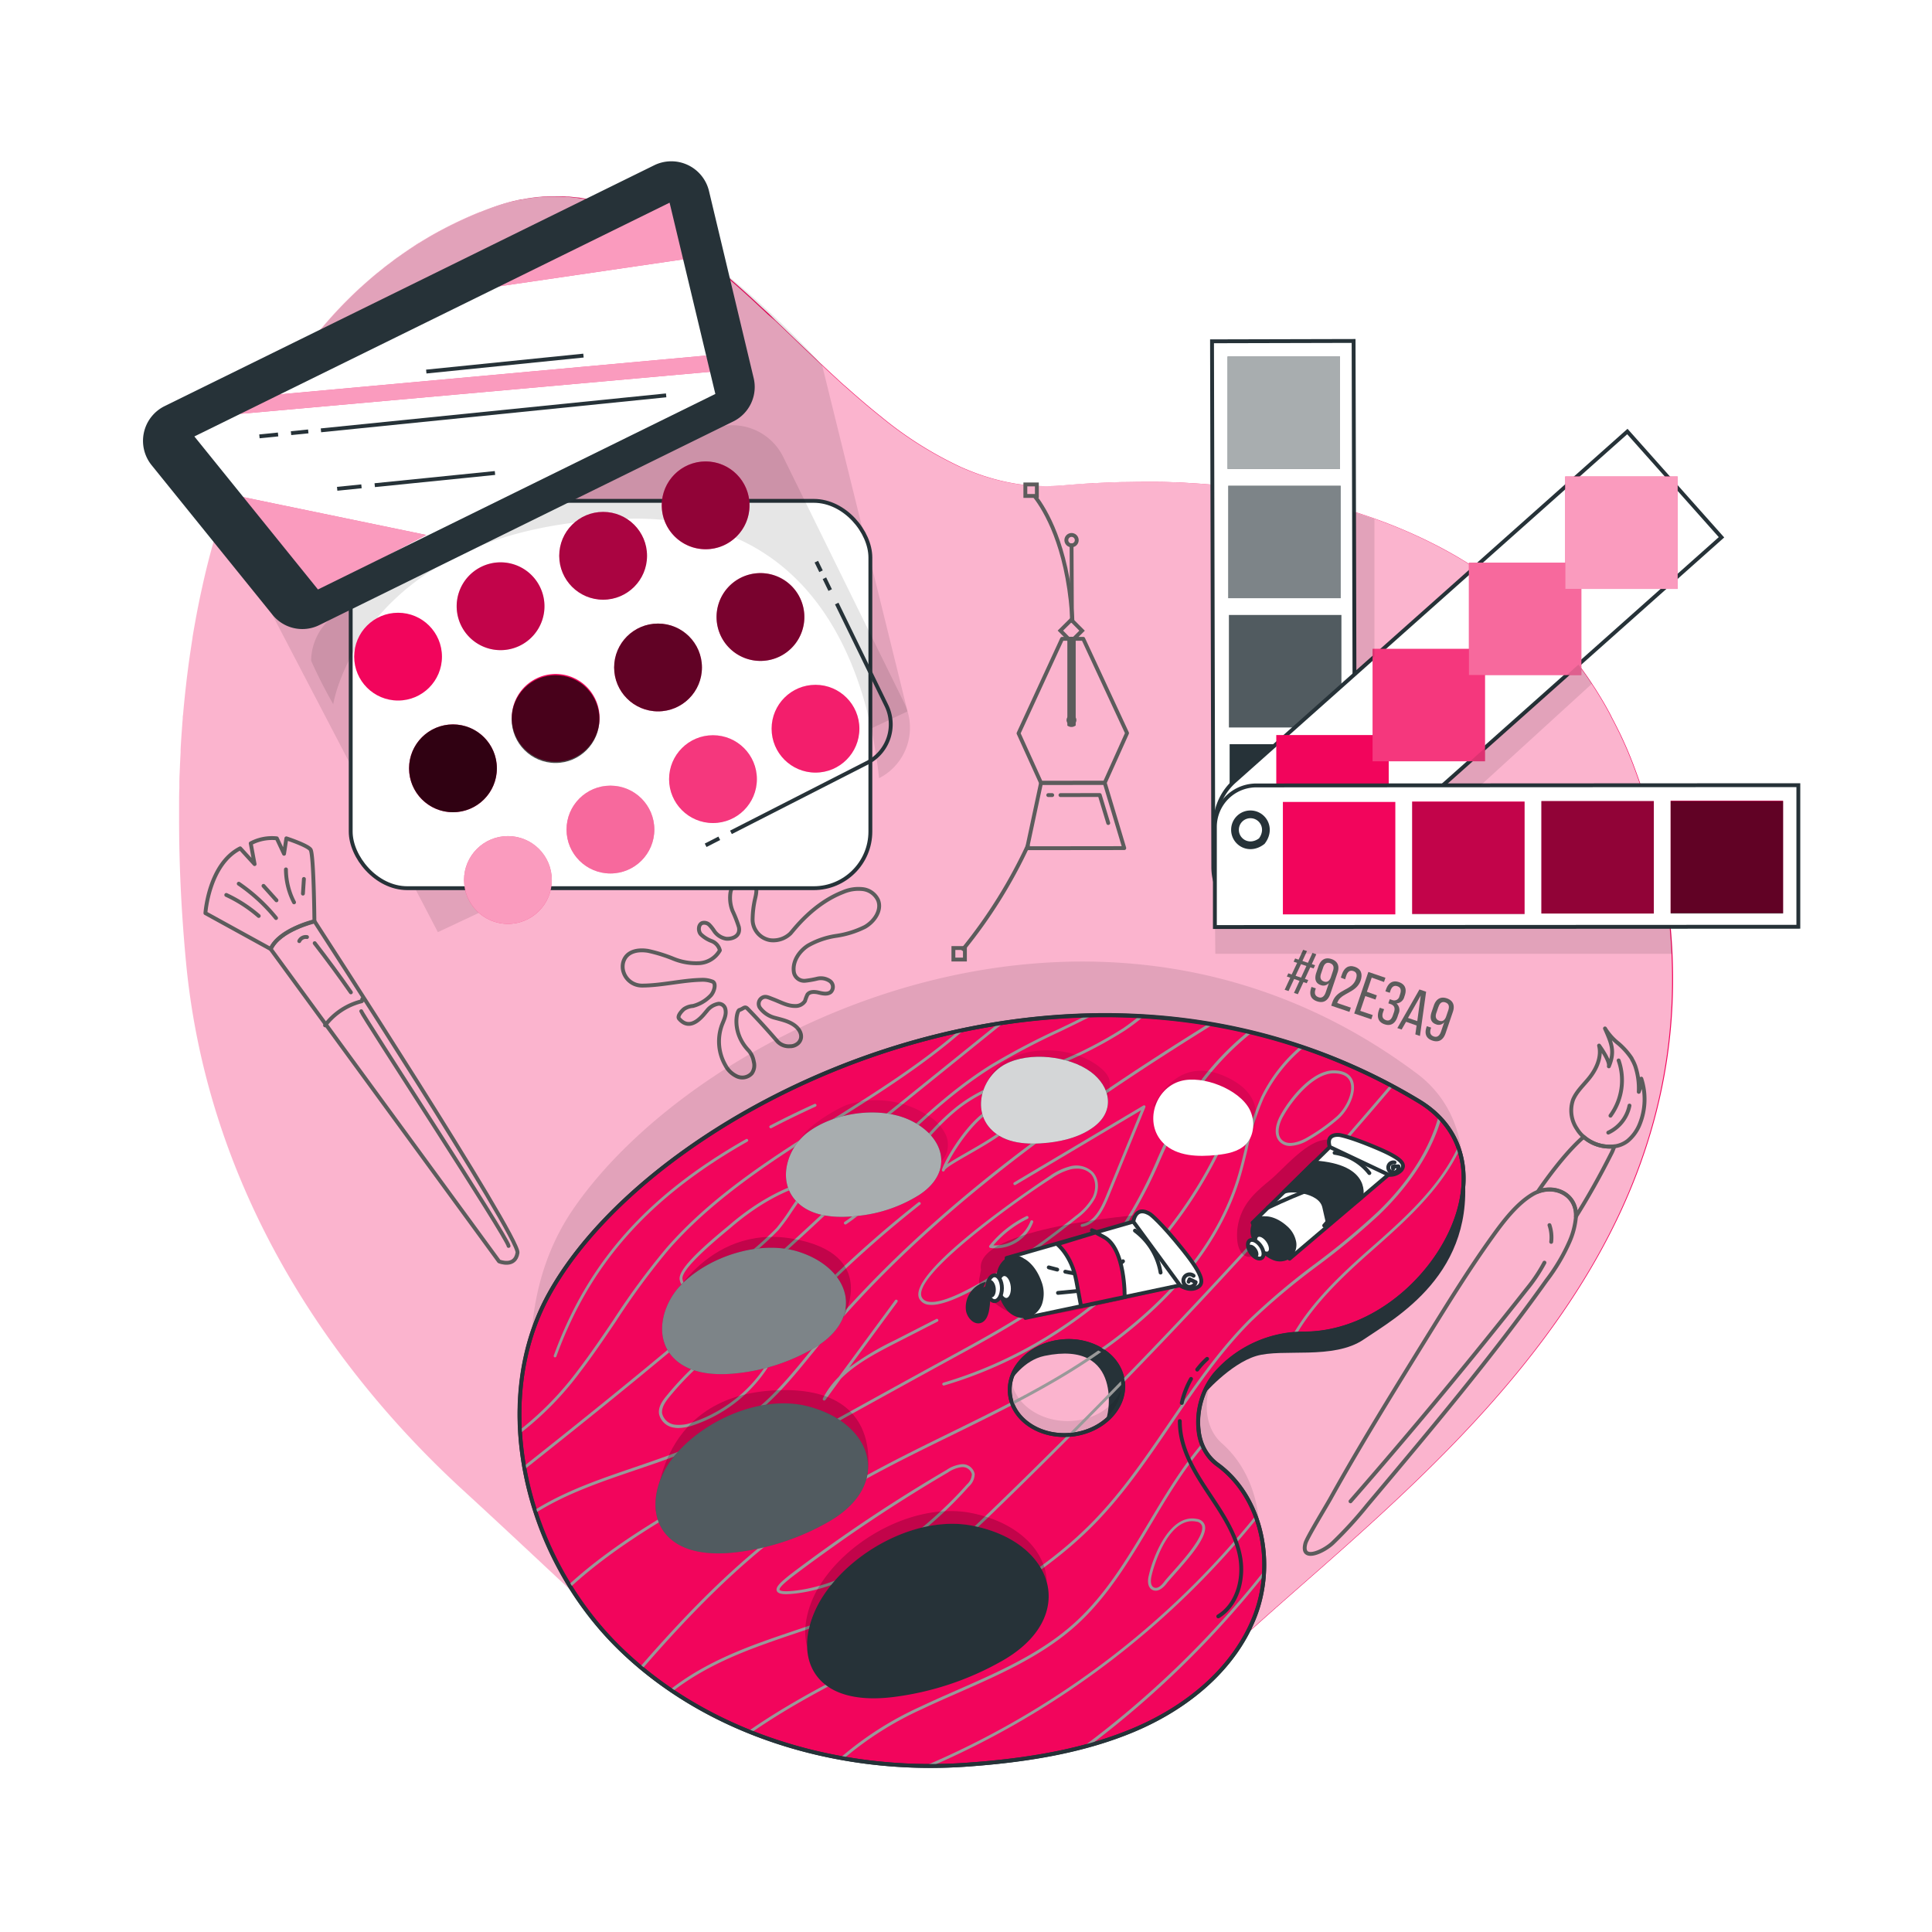 <svg class="animated" id="freepik_stories-palette" xmlns="http://www.w3.org/2000/svg" xmlns:xlink="http://www.w3.org/1999/xlink" viewBox="0 0 500 500" version="1.1" xmlns:svgjs="http://svgjs.com/svgjs"><style>svg#freepik_stories-palette:not(.animated) .animable {opacity: 0;}svg#freepik_stories-palette.animated #freepik--background-simple--inject-50 {animation: 1s 1 forwards cubic-bezier(.36,-0.01,.5,1.38) zoomOut,3s Infinite  linear floating;animation-delay: 0s,1s;}svg#freepik_stories-palette.animated #freepik--Stain--inject-50 {animation: 1s 1 forwards cubic-bezier(.36,-0.01,.5,1.38) slideUp;animation-delay: 0s;}svg#freepik_stories-palette.animated #freepik--Brushes--inject-50 {animation: 1s 1 forwards cubic-bezier(.36,-0.01,.5,1.38) fadeIn;animation-delay: 0s;}svg#freepik_stories-palette.animated #freepik--Pen--inject-50 {animation: 1s 1 forwards cubic-bezier(.36,-0.01,.5,1.38) slideUp;animation-delay: 0s;}svg#freepik_stories-palette.animated #freepik--color-code--inject-50 {animation: 1s 1 forwards cubic-bezier(.36,-0.01,.5,1.38) lightSpeedRight;animation-delay: 0s;}svg#freepik_stories-palette.animated #freepik--palette-3--inject-50 {animation: 1s 1 forwards cubic-bezier(.36,-0.01,.5,1.38) fadeIn;animation-delay: 0s;}svg#freepik_stories-palette.animated #freepik--palette-1--inject-50 {animation: 1s 1 forwards cubic-bezier(.36,-0.01,.5,1.38) slideDown;animation-delay: 0s;}svg#freepik_stories-palette.animated #freepik--palette-2--inject-50 {animation: 1s 1 forwards cubic-bezier(.36,-0.01,.5,1.38) zoomIn;animation-delay: 0s;}            @keyframes zoomOut {                0% {                    opacity: 0;                    transform: scale(1.5);                }                100% {                    opacity: 1;                    transform: scale(1);                }            }                    @keyframes floating {                0% {                    opacity: 1;                    transform: translateY(0px);                }                50% {                    transform: translateY(-10px);                }                100% {                    opacity: 1;                    transform: translateY(0px);                }            }                    @keyframes slideUp {                0% {                    opacity: 0;                    transform: translateY(30px);                }                100% {                    opacity: 1;                    transform: inherit;                }            }                    @keyframes fadeIn {                0% {                    opacity: 0;                }                100% {                    opacity: 1;                }            }                    @keyframes lightSpeedRight {              from {                transform: translate3d(50%, 0, 0) skewX(-20deg);                opacity: 0;              }              60% {                transform: skewX(10deg);                opacity: 1;              }              80% {                transform: skewX(-2deg);              }              to {                opacity: 1;                transform: translate3d(0, 0, 0);              }            }                    @keyframes slideDown {                0% {                    opacity: 0;                    transform: translateY(-30px);                }                100% {                    opacity: 1;                    transform: translateY(0);                }            }                    @keyframes zoomIn {                0% {                    opacity: 0;                    transform: scale(0.5);                }                100% {                    opacity: 1;                    transform: scale(1);                }            }        </style><g id="freepik--background-simple--inject-50" class="animable" style="transform-origin: 239.585px 253.231px;"><path d="M306.27,438.93C285,462.4,204.62,464.2,161,423.94c-13.83-12.77-27.46-25.72-41.33-38.44-26.94-24.72-65.41-70.89-71.56-136.79q-1.77-19-1.76-36.49c0-1.46,0-2.91,0-4.36,0-1.29,0-2.58.07-3.87,0-.52,0-1,0-1.55,0-1.25.08-2.5.13-3.74s.12-2.68.19-4c0-.23,0-.47,0-.7.07-1.36.15-2.7.25-4.05s.19-2.7.3-4c0-.31,0-.62.08-.92.1-1.2.21-2.38.33-3.56s.26-2.52.4-3.76l.12-1.07c.13-1.16.28-2.32.43-3.47.17-1.37.36-2.72.56-4.07s.4-2.68.61-4a.69.69,0,0,0,0-.13c.21-1.29.43-2.56.66-3.82s.47-2.6.73-3.89.51-2.56.79-3.82.55-2.53.84-3.77.61-2.61.94-3.89a1.17,1.17,0,0,1,.05-.2c.39-1.55.8-3.08,1.23-4.6.2-.73.4-1.46.62-2.18s.36-1.24.55-1.86.41-1.35.63-2c.1-.34.2-.67.32-1,.36-1.14.74-2.28,1.12-3.4l.06-.18q.57-1.65,1.17-3.27c.07-.2.14-.4.22-.59.37-1,.75-2,1.13-3l.08-.18c.45-1.14.9-2.27,1.37-3.39s1-2.27,1.47-3.38l.6-1.36c.19-.43.39-.87.59-1.3,1.61-3.44,3.32-6.77,5.13-10,.32-.57.65-1.13,1-1.69q1.92-3.31,4-6.42c.37-.56.74-1.1,1.12-1.65.63-.93,1.28-1.84,1.93-2.74.42-.58.84-1.15,1.27-1.71.54-.72,1.08-1.42,1.64-2.12a.35.35,0,0,1,.07-.09c.49-.62,1-1.23,1.49-1.84.15-.2.31-.39.47-.57.41-.5.82-1,1.25-1.47l.57-.65c.36-.42.73-.84,1.11-1.25.21-.24.43-.48.64-.7.4-.44.81-.87,1.22-1.3.17-.19.33-.36.5-.53.43-.45.85-.88,1.29-1.31s1-1,1.53-1.51.87-.84,1.31-1.24.65-.61,1-.9a3.81,3.81,0,0,1,.37-.34c.49-.45,1-.88,1.48-1.31.24-.21.47-.42.71-.61.51-.44,1-.88,1.56-1.3s1.34-1.09,2-1.61,1.37-1,2.06-1.56,1.39-1,2.09-1.5,1.35-.94,2-1.39a1.5,1.5,0,0,1,.23-.15c.49-.33,1-.65,1.48-1,.32-.21.64-.42,1-.6.59-.37,1.18-.73,1.78-1.08,1.47-.89,3-1.72,4.49-2.51.76-.4,1.52-.79,2.3-1.17s1.54-.75,2.33-1.11,1.48-.68,2.23-1l.2-.09c.74-.32,1.48-.63,2.23-.93l.1,0h0q1.55-.63,3.12-1.2l1.26-.44.89-.29,1.06-.33,1.06-.3.6-.16L133,52l.13,0c.56-.14,1.13-.26,1.69-.38l.25,0c.75-.15,1.49-.28,2.23-.38l1.1-.15,1-.11c.41,0,.82-.08,1.23-.11l1.08-.07,1.08,0c.72,0,1.44,0,2.15,0s1.11,0,1.67.08h.24c.49,0,1,.06,1.47.11l1.08.12c.48,0,1,.12,1.43.2.67.1,1.33.22,2,.35l1,.21c.65.14,1.29.3,1.93.47,1.31.35,2.61.76,3.9,1.21l.65.23c.87.32,1.74.67,2.61,1l1,.44c1,.44,2,.92,3,1.42q.5.24,1,.51a85.79,85.79,0,0,1,8.43,5.12c.6.41,1.19.83,1.79,1.26,2.08,1.49,4.15,3.08,6.2,4.74q.68.54,1.35,1.11c3.24,2.68,6.46,5.54,9.66,8.49l1.78,1.66.13.12L199,81.22,200.81,83l2.55,2.43c.06.07.13.13.2.2l2.75,2.64,2.22,2.12,2.66,2.53c.52.51,1,1,1.57,1.49l.21.19c.3.29.59.57.89.84.89.83,1.78,1.66,2.68,2.48.59.56,1.19,1.1,1.79,1.64l1.15,1c.82.74,1.64,1.46,2.47,2.17,1.81,1.58,3.64,3.12,5.48,4.6l.92.74a96.44,96.44,0,0,0,20.18,12.72c.29.14.58.26.88.39,1.39.6,2.79,1.15,4.2,1.64l1,.34,1.59.49,1.08.31.88.23.67.17,1.06.25,1.07.22,1,.19c.66.12,1.32.23,2,.32l1.13.14q.57.07,1.14.12a49.47,49.47,0,0,0,9.11,0l2.68-.22c1.56-.12,3.12-.23,4.69-.32l.29,0q3.69-.21,7.42-.3h.12c1.68,0,3.38-.06,5.07-.06h2q1,0,2,0c1.57,0,3.15.07,4.72.13,1,0,2.06.09,3.09.15l2.13.13,1.95.14,2,.16q1,.07,2,.18l2,.2,2,.22c3.14.36,6.27.81,9.38,1.33l2.1.37,2.49.47q1.25.24,2.49.51l2.08.46c2.74.61,5.45,1.3,8.14,2,.55.16,1.1.31,1.64.48l.89.26c1.26.38,2.52.77,3.77,1.19h0l1.65.56.38.13c.57.19,1.14.39,1.7.6q5.85,2.1,11.45,4.74c.54.24,1.07.5,1.6.76s1.33.66,2,1c1,.49,1.93,1,2.89,1.52,1.15.63,2.29,1.27,3.42,1.94l.1.06c.53.31,1,.62,1.58.95l1.53,1c1.7,1.08,3.37,2.2,5,3.38l1.23.89.75.55,1.18.9c.85.65,1.69,1.31,2.52,2s1.52,1.26,2.27,1.91l1.05.92.66.59,1,1c1,.9,1.93,1.83,2.87,2.78l1.14,1.17c.14.14.28.29.41.44.41.43.82.86,1.22,1.3s.9,1,1.35,1.5l1.32,1.53c.44.52.87,1,1.3,1.57s.85,1.07,1.27,1.6.84,1.09,1.25,1.64.79,1.05,1.17,1.59,1,1.37,1.46,2.08l.83,1.26.89,1.36c.74,1.17,1.47,2.37,2.19,3.59.29.51.58,1,.86,1.52s.7,1.25,1,1.88.74,1.4,1.09,2.11l.11.21c.33.65.65,1.31,1,2,.1.2.2.4.29.6.37.77.72,1.55,1.07,2.33a0,0,0,0,1,0,0c.38.84.75,1.7,1.1,2.56a2.6,2.6,0,0,1,.1.25c.27.63.52,1.27.77,1.92.13.32.26.65.38,1,.3.78.59,1.58.88,2.38s.62,1.77.92,2.67l.07.22c.31.93.6,1.86.89,2.81a168.74,168.74,0,0,1,6.73,33.62c.21,2.33.37,4.62.47,6.9C437.26,344.47,342.21,399.25,306.27,438.93Z" style="fill: rgb(242, 5, 92); transform-origin: 239.67px 253.196px;" id="elrg82q24oek" class="animable"></path><g id="elb896eziwop4"><path d="M306.07,439c-21.26,23.47-101.65,25.27-145.24-15C147,411.2,133.37,398.25,119.5,385.53c-26.94-24.72-65.41-70.89-71.56-136.79q-1.77-19-1.76-36.49c0-1.46,0-2.91,0-4.36,0-1.29,0-2.58.07-3.87,0-.52,0-1,0-1.55,0-1.25.08-2.5.13-3.74s.12-2.68.19-4c0-.23,0-.47,0-.7.07-1.36.15-2.7.25-4.05s.19-2.7.3-4c0-.31.05-.62.08-.92.1-1.2.21-2.38.33-3.56s.26-2.52.4-3.76l.12-1.07c.13-1.16.28-2.32.43-3.47.17-1.37.36-2.72.56-4.07s.4-2.68.61-4a.69.69,0,0,0,0-.13c.21-1.29.43-2.56.66-3.82s.47-2.6.73-3.89.51-2.56.79-3.82.55-2.53.84-3.77.59-2.48.9-3.71a7.42,7.42,0,0,1,.09-.38c.39-1.55.8-3.08,1.23-4.6.2-.73.4-1.46.62-2.18s.36-1.24.55-1.86.41-1.35.63-2c.1-.34.2-.67.32-1,.36-1.14.74-2.28,1.12-3.4l.06-.18q.57-1.65,1.17-3.27c.07-.2.14-.4.22-.59.37-1,.75-2,1.13-3l.08-.18c.45-1.14.9-2.27,1.37-3.39s1-2.27,1.47-3.38l.6-1.36c.19-.43.39-.87.59-1.3,1.61-3.44,3.32-6.77,5.13-10,.32-.57.65-1.13,1-1.69q1.92-3.31,4-6.42c.37-.56.74-1.1,1.12-1.65.63-.93,1.28-1.84,1.93-2.74.42-.58.84-1.15,1.27-1.71.54-.72,1.08-1.42,1.64-2.12a.35.35,0,0,1,.07-.09c.49-.62,1-1.23,1.49-1.84.15-.2.31-.39.47-.57.41-.5.82-1,1.25-1.47l.57-.65c.36-.42.73-.84,1.11-1.25.21-.24.43-.48.64-.7.4-.44.81-.87,1.22-1.3.17-.19.33-.36.5-.53.43-.45.85-.88,1.29-1.31s1-1,1.53-1.51.87-.84,1.31-1.24.65-.61,1-.9a3.81,3.81,0,0,1,.37-.34c.49-.45,1-.88,1.48-1.31.24-.21.47-.42.71-.61.51-.44,1-.88,1.56-1.3s1.34-1.09,2-1.61,1.37-1,2.06-1.56,1.39-1,2.09-1.5,1.35-.94,2-1.39a1.5,1.5,0,0,1,.23-.15c.49-.33,1-.65,1.48-1,.32-.21.64-.42,1-.6.59-.37,1.18-.73,1.78-1.08,1.47-.88,3-1.71,4.49-2.51.76-.4,1.52-.79,2.3-1.17s1.54-.75,2.33-1.11,1.48-.68,2.23-1l.2-.09c.74-.32,1.48-.63,2.23-.93l.1,0h0q1.55-.63,3.12-1.2l1.26-.44.89-.29,1.06-.33,1.06-.3.6-.16.72-.18.13,0c.56-.14,1.13-.27,1.69-.38l.25,0c.75-.15,1.49-.28,2.23-.38l1.1-.15,1-.11c.41-.05.82-.08,1.23-.11l1.08-.07,1.08,0c1.37,0,2.72,0,4.06.09.49,0,1,.06,1.47.11l1.08.12.81.12.62.08c.67.1,1.33.22,2,.35l1,.21c.65.14,1.29.3,1.93.47,1.31.35,2.61.76,3.9,1.21l.65.23c.87.32,1.74.67,2.61,1l1,.44c1,.44,2,.92,3,1.42q.49.24,1,.51a85.79,85.79,0,0,1,8.43,5.12c.6.41,1.19.83,1.79,1.26,2.08,1.49,4.15,3.08,6.2,4.74q.67.54,1.35,1.11c3.24,2.68,6.46,5.54,9.66,8.49l1.78,1.66.13.12,1.76,1.66L200.61,83l2.55,2.43.2.2c.92.87,1.83,1.75,2.75,2.64l2.22,2.12L211,92.91l1.57,1.49.21.19.89.84c.89.83,1.78,1.66,2.68,2.48l1.79,1.64,1.15,1c.82.74,1.64,1.46,2.47,2.17,1.81,1.58,3.64,3.12,5.48,4.6l.92.74a96.44,96.44,0,0,0,20.18,12.72l.88.39c1.39.6,2.79,1.15,4.2,1.64l1,.34,1.59.49,1.08.31.88.23.67.17,1.06.25,1.07.22,1,.19c.66.12,1.32.23,2,.32l1.13.14q.57.07,1.14.12a49.47,49.47,0,0,0,9.11,0l2.68-.22c1.55-.13,3.12-.23,4.69-.32l.29,0q3.69-.21,7.42-.3h.12c1.68,0,3.38-.06,5.07-.06h2q1,0,2,0c1.57,0,3.15.07,4.72.13,1,0,2.06.09,3.09.15l2.13.13,2,.14,2,.16q1,.07,2,.18l2,.2,2,.22c3.14.36,6.27.81,9.38,1.33l2.1.37,2.49.47q1.25.24,2.49.51l2.08.46c2.74.61,5.45,1.3,8.14,2,.55.16,1.1.31,1.64.48l.89.26c1.26.38,2.52.77,3.77,1.19h0l1.65.56.38.13c.57.19,1.14.39,1.7.6q5.85,2.1,11.45,4.74c.54.24,1.07.5,1.6.76s1.33.66,2,1c1,.49,1.93,1,2.89,1.52,1.15.63,2.29,1.27,3.42,1.94l.1.06c.53.31,1.05.62,1.58.95l1.53,1c1.7,1.08,3.37,2.2,5,3.38l1.23.89.75.55,1.18.9q1.28,1,2.52,2c.77.62,1.52,1.26,2.27,1.91l1.05.92.66.59,1,1c1,.91,1.93,1.83,2.87,2.78l1.14,1.17c.14.14.28.29.41.44.41.43.82.86,1.22,1.3l1.35,1.5,1.32,1.53c.44.52.87,1,1.3,1.57s.85,1.07,1.27,1.6.84,1.09,1.25,1.64.79,1.05,1.17,1.59,1,1.37,1.46,2.08l.83,1.26.89,1.36c.74,1.17,1.47,2.37,2.19,3.59.29.51.58,1,.86,1.52s.7,1.25,1,1.88.74,1.4,1.09,2.11l.11.21c.33.65.65,1.31,1,2,.1.2.2.4.29.6.36.77.72,1.54,1.07,2.33a0,0,0,0,1,0,0c.38.84.75,1.7,1.1,2.56a2.6,2.6,0,0,1,.1.25c.27.63.52,1.27.77,1.92.13.32.26.65.38,1,.3.78.59,1.58.88,2.38s.62,1.77.92,2.67l.07.22c.31.93.6,1.86.89,2.81A168.74,168.74,0,0,1,432.11,240c.21,2.33.37,4.62.47,6.9C437.06,344.5,342,399.28,306.07,439Z" style="fill: rgb(255, 255, 255); opacity: 0.7; transform-origin: 239.456px 253.266px;" class="animable"></path></g></g><g id="freepik--Stain--inject-50" class="animable" style="transform-origin: 194.337px 253.177px;"><path d="M205.43,251.42c-.33-2.67,1.4-5.22,3.63-6.68a20.78,20.78,0,0,1,7.36-2.54,24.46,24.46,0,0,0,7.43-2.32c2.44-1.4,4.45-4.33,3.39-6.93a5,5,0,0,0-4-2.85,10.05,10.05,0,0,0-5,.75c-8,3.09-12.94,10-13.71,10.76a6.41,6.41,0,0,1-5.26,1.7h0a5.44,5.44,0,0,1-4.49-5.65,25,25,0,0,1,.57-4.79c.35-1.49.8-3.17-.31-4.43a2.9,2.9,0,0,0-2.38-.94,4.27,4.27,0,0,0-3.66,3.81,9.28,9.28,0,0,0,.58,4.42,33.18,33.18,0,0,1,1.64,4.2c.53,2.62-2.15,3.16-3.36,3a4.7,4.7,0,0,1-3-1.94,10.9,10.9,0,0,0-1.26-1.61,1.9,1.9,0,0,0-1.88-.5c-1,.41-1.09,2-.39,2.87a8,8,0,0,0,2.82,1.79,3.43,3.43,0,0,1,2.15,2.41,6.52,6.52,0,0,1-5.46,3.32,15.6,15.6,0,0,1-6.61-1.17,39.76,39.76,0,0,0-6.44-2c-2.56-.45-5.68,0-6.5,2.92a4.54,4.54,0,0,0,.15,2.75h0a5,5,0,0,0,4.7,3.3c5,0,10.45-1.39,15.34-1.49a7.09,7.09,0,0,1,3,.49c1,.57.25,2.81-.6,3.63a9.73,9.73,0,0,1-4.54,2.65,4.73,4.73,0,0,0-2.35.81c-.63.55-1.79,1.84-1.24,2.48,3.11,3.64,6.39-1.15,7.21-2.05a4.75,4.75,0,0,1,3-1.82,1.74,1.74,0,0,1,1.75,1.33c.38,1.52-.37,2.83-.88,4.18a12.38,12.38,0,0,0,.93,10.47,6.38,6.38,0,0,0,3,2.83,3.33,3.33,0,0,0,3.81-.81,3.54,3.54,0,0,0,.51-3,5.87,5.87,0,0,0-1.28-2.83c-4.56-4.72-3.15-10.36-2.45-10.56,1.09-.31,1.37-1.11,2.16-.29,2.64,2.72,5.2,5.53,7.67,8.4a4,4,0,0,0,3.22,1.28,3.08,3.08,0,0,0,2.22-.85c1.3-1.36.62-3.1-.5-4.14-1.58-1.48-3.84-1.88-5.91-2.46a7,7,0,0,1-3.58-2.56,1.83,1.83,0,0,1,1-2.72c.71-.21,1.33.14,2.56.6,1.84.7,3.63,1.74,5.59,1.71a2.86,2.86,0,0,0,2.55-1.29,11.53,11.53,0,0,1,.62-1.64c.63-.9,2-.77,3.05-.51s2.2.45,3-.18a1.86,1.86,0,0,0-.21-2.83,4.11,4.11,0,0,0-3.39-.6,23.38,23.38,0,0,1-3,.52A2.71,2.71,0,0,1,205.43,251.42Z" style="fill: none; stroke: rgb(92, 92, 92); stroke-linecap: round; stroke-linejoin: round; transform-origin: 194.337px 253.177px;" id="elxdj36qmgjvn" class="animable"></path></g><g id="freepik--Brushes--inject-50" class="animable animator-active" style="transform-origin: 239.386px 309.521px;"><path d="M70.05,245.61l-16.89-9.29s.85-12.65,9-16.77l3.73,4.08-1-5.37a11.71,11.71,0,0,1,6.75-1.3l1.87,4,.6-4s5.42,1.77,6.26,2.91,1,18.54,1,18.54S72.3,240.57,70.05,245.61Z" style="fill: none; stroke: rgb(92, 92, 92); stroke-linecap: round; stroke-linejoin: round; transform-origin: 67.265px 231.251px;" id="elrgvmcj102d" class="animable"></path><path d="M129.15,326.44l-59.1-80.83c2.25-5,11.37-7.14,11.37-7.14s53.12,81.78,52.51,85.74S129.15,326.44,129.15,326.44Z" style="fill: none; stroke: rgb(92, 92, 92); stroke-linecap: round; stroke-linejoin: round; transform-origin: 101.993px 282.643px;" id="elf1q7poiq4ag" class="animable"></path><path d="M93.88,258.59c-.28-.2,0,.45-.3.54a17.06,17.06,0,0,0-9.45,6.23" style="fill: none; stroke: rgb(92, 92, 92); stroke-linecap: round; stroke-linejoin: round; transform-origin: 89.005px 261.956px;" id="eljjdfyuinp6d" class="animable"></path><path d="M81.44,244.09q4.84,6.24,9.37,12.73" style="fill: none; stroke: rgb(92, 92, 92); stroke-linecap: round; stroke-linejoin: round; transform-origin: 86.125px 250.455px;" id="elbxhgj5ck77b" class="animable"></path><path d="M77.45,243.56a1.87,1.87,0,0,1,2-1.05" style="fill: none; stroke: rgb(92, 92, 92); stroke-linecap: round; stroke-linejoin: round; transform-origin: 78.45px 243.022px;" id="el8sqg5lprva" class="animable"></path><path d="M58.56,231.61a35.68,35.68,0,0,1,8.4,5.44" style="fill: none; stroke: rgb(92, 92, 92); stroke-linecap: round; stroke-linejoin: round; transform-origin: 62.76px 234.33px;" id="elnemz2fphba" class="animable"></path><path d="M61.79,228.7a45.54,45.54,0,0,1,9.65,8.89" style="fill: none; stroke: rgb(92, 92, 92); stroke-linecap: round; stroke-linejoin: round; transform-origin: 66.615px 233.145px;" id="el9fkcxa12v6" class="animable"></path><path d="M68.19,229.26,71.55,233" style="fill: none; stroke: rgb(92, 92, 92); stroke-linecap: round; stroke-linejoin: round; transform-origin: 69.87px 231.13px;" id="elbyvz6gloh5a" class="animable"></path><path d="M74,225a18.73,18.73,0,0,0,2.1,8.52" style="fill: none; stroke: rgb(92, 92, 92); stroke-linecap: round; stroke-linejoin: round; transform-origin: 75.05px 229.26px;" id="eln7xeu8bw8h" class="animable"></path><path d="M78.65,227.47c-.08,1.27-.17,2.53-.25,3.8" style="fill: none; stroke: rgb(92, 92, 92); stroke-linecap: round; stroke-linejoin: round; transform-origin: 78.525px 229.37px;" id="eli4qc05nuf8" class="animable"></path><path d="M93.49,261.7c.27,1.1,38,58.76,38.13,60.75" style="fill: none; stroke: rgb(92, 92, 92); stroke-linecap: round; stroke-linejoin: round; transform-origin: 112.555px 292.075px;" id="elfe99mp4oqva" class="animable"></path><path d="M424.33,291a10.85,10.85,0,0,1-3.09,4.26,7.07,7.07,0,0,1-3.46,1.42,10.18,10.18,0,0,1-7.9-2.44,8.62,8.62,0,0,1-1.78-2.1,8.45,8.45,0,0,1-1-7.51c.91-2.21,2.79-3.86,4.27-5.74,1.86-2.34,3.18-5.39,2.47-8.3,0,0,2.9,3.94,2.53,5.38,1.62-3.84.72-5.91-1-9.81a14.84,14.84,0,0,0,3.49,3.91,18.47,18.47,0,0,1,3.4,3.82,6.36,6.36,0,0,0,.39.75q.3.6.54,1.23a18.19,18.19,0,0,1,.92,6.7,8.77,8.77,0,0,0,.66-3.42A17.25,17.25,0,0,1,424.33,291Z" style="fill: none; stroke: rgb(92, 92, 92); stroke-linecap: round; stroke-linejoin: round; transform-origin: 416.125px 281.456px;" id="el6pef7p7kdf" class="animable"></path><path d="M417.78,296.67a12.79,12.79,0,0,1-.94,2.19q-4.17,8.28-9,16a6.8,6.8,0,0,0-.68-3.48c-1.58-3.17-5.57-4.38-9.15-3,1.65-2.44,7-10,11.86-14.16A10.18,10.18,0,0,0,417.78,296.67Z" style="fill: none; stroke: rgb(92, 92, 92); stroke-linecap: round; stroke-linejoin: round; transform-origin: 407.895px 304.54px;" id="elfgr11zpiehr" class="animable"></path><path d="M407.85,314.91h0a6.8,6.8,0,0,0-.68-3.48c-1.58-3.17-5.57-4.38-9.15-3a8.7,8.7,0,0,0-1.41.68c-3.95,2.36-7.3,6.63-10.37,10.92-5.83,8.11-11.16,16.72-16.5,25.32-3.15,5.11-6.32,10.22-9.46,15.35-5.5,9-10.9,18-16,27.19-1.26,2.25-6,10-6.42,11.48-1.34,4.82,4.39,2.4,7,0a104.63,104.63,0,0,0,9-9.84c16.45-19.54,32.35-38.45,46.38-58.17a48.42,48.42,0,0,0,6-10.14A20.27,20.27,0,0,0,407.85,314.91Z" style="fill: none; stroke: rgb(92, 92, 92); stroke-linecap: round; stroke-linejoin: round; transform-origin: 372.763px 355.008px;" id="elgragw09ofur" class="animable"></path><path d="M399.7,326.77a40.94,40.94,0,0,1-4.52,6.77q-22.12,28.07-45.67,55" style="fill: none; stroke: rgb(92, 92, 92); stroke-linecap: round; stroke-linejoin: round; transform-origin: 374.605px 357.655px;" id="eljubuvgusey" class="animable"></path><path d="M401,317.06a9.92,9.92,0,0,1,.45,4.34" style="fill: none; stroke: rgb(92, 92, 92); stroke-linecap: round; stroke-linejoin: round; transform-origin: 401.26px 319.23px;" id="elbkdbcmubq8q" class="animable"></path><path d="M418.9,274.44a15.58,15.58,0,0,1-2.11,14.3" style="fill: none; stroke: rgb(92, 92, 92); stroke-linecap: round; stroke-linejoin: round; transform-origin: 418.28px 281.59px;" id="elm6zdy55z2wb" class="animable"></path><path d="M421.71,286.12a9.86,9.86,0,0,1-5.49,7" style="fill: none; stroke: rgb(92, 92, 92); stroke-linecap: round; stroke-linejoin: round; transform-origin: 418.965px 289.62px;" id="el8b0uhdemb8d" class="animable"></path></g><g id="freepik--Pen--inject-50" class="animable" style="transform-origin: 269.007px 186.851px;"><path d="M249.28,245.62A128,128,0,0,0,266,218.87" style="fill: none; stroke: rgb(92, 92, 92); stroke-linecap: round; stroke-linejoin: round; transform-origin: 257.64px 232.245px;" id="elb81hdp70lch" class="animable"></path><path d="M277.69,165.32a1.77,1.77,0,0,1,0,.23" style="fill: none; stroke: rgb(92, 92, 92); stroke-linecap: round; stroke-linejoin: round; transform-origin: 277.692px 165.435px;" id="eliangk96fu7" class="animable"></path><path d="M277.54,160.71c0-.72-.08-1.43-.14-2.13h0c-1.33-17.46-6.86-26.59-9.54-30.07" style="fill: none; stroke: rgb(92, 92, 92); stroke-linecap: round; stroke-linejoin: round; transform-origin: 272.7px 144.61px;" id="el4vjnzkjs3dr" class="animable"></path><g id="els9c6cqbj55f"><rect x="265.36" y="125.37" width="2.98" height="2.98" style="fill: none; stroke: rgb(92, 92, 92); stroke-miterlimit: 10; transform-origin: 266.85px 126.86px; transform: rotate(18.97deg);" class="animable"></rect></g><g id="elpn28jdbofa"><rect x="246.74" y="245.35" width="2.98" height="2.98" style="fill: none; stroke: rgb(92, 92, 92); stroke-miterlimit: 10; transform-origin: 248.23px 246.84px; transform: rotate(19.156deg);" class="animable"></rect></g><path d="M277.89,185.23v2.25a1.18,1.18,0,0,1-.59.16,1.2,1.2,0,0,1-.57-.14v-2.28l0-19.89h1.16Z" style="fill: rgb(92, 92, 92); stroke: rgb(92, 92, 92); stroke-miterlimit: 10; transform-origin: 277.31px 176.485px;" id="elb3ou9xprr0m" class="animable"></path><path d="M278.57,186.36a1.25,1.25,0,0,1-.68,1.12,1.18,1.18,0,0,1-.59.16,1.2,1.2,0,0,1-.57-.14,1.27,1.27,0,0,1,0-2.28,1.2,1.2,0,0,1,.57-.14,1.18,1.18,0,0,1,.59.15A1.26,1.26,0,0,1,278.57,186.36Z" style="fill: rgb(92, 92, 92); transform-origin: 277.295px 186.36px;" id="ellkgjndvm4m" class="animable"></path><line x1="277.41" y1="160.58" x2="277.32" y2="141.13" style="fill: none; stroke: rgb(92, 92, 92); stroke-linecap: round; stroke-linejoin: round; transform-origin: 277.365px 150.855px;" id="elf0ouw28gce" class="animable"></line><path d="M278.58,140.24a1.34,1.34,0,0,1-2.53-.9,1.34,1.34,0,1,1,2.53.9Z" style="fill: none; stroke: rgb(92, 92, 92); stroke-miterlimit: 10; transform-origin: 277.315px 139.79px;" id="elywin3hjclrq" class="animable"></path><polygon points="280.04 163.22 277.92 165.32 277.69 165.32 277.43 165.33 276.53 165.33 274.43 163.2 277.24 160.41 280.04 163.22" style="fill: none; stroke: rgb(92, 92, 92); stroke-miterlimit: 10; transform-origin: 277.235px 162.87px;" id="elpbdc08apozl" class="animable"></polygon><polygon points="277.92 165.32 277.43 165.81 277.22 166.02 276.53 165.33 277.43 165.33 277.69 165.32 277.92 165.32" style="fill: none; stroke: rgb(92, 92, 92); stroke-miterlimit: 10; transform-origin: 277.225px 165.67px;" id="elp5a92v6l8df" class="animable"></polygon><polygon points="291.68 189.73 285.9 202.59 269.42 202.61 263.6 189.78 274.86 165.33 277.43 165.33 277.69 165.32 280.34 165.32 291.68 189.73" style="fill: none; stroke: rgb(92, 92, 92); stroke-linecap: round; stroke-linejoin: round; transform-origin: 277.64px 183.965px;" id="elt49queq9n3b" class="animable"></polygon><polygon points="290.96 219.49 265.81 219.52 269.42 202.61 285.9 202.59 290.96 219.49" style="fill: none; stroke: rgb(92, 92, 92); stroke-linecap: round; stroke-linejoin: round; transform-origin: 278.385px 211.055px;" id="elcx8phj959vi" class="animable"></polygon><polyline points="274.45 205.77 284.61 205.75 286.81 213" style="fill: none; stroke: rgb(92, 92, 92); stroke-linecap: round; stroke-linejoin: round; transform-origin: 280.63px 209.375px;" id="el5sj7rnbuzpd" class="animable"></polyline><line x1="271.29" y1="205.77" x2="272.31" y2="205.77" style="fill: none; stroke: rgb(92, 92, 92); stroke-linecap: round; stroke-linejoin: round; transform-origin: 271.8px 205.77px;" id="el82l2zk1myhi" class="animable"></line></g><g id="freepik--color-code--inject-50" class="animable" style="transform-origin: 354.35px 257.648px;"><path d="M339.1,250.34l-1.39,3,.86.3-.39.82-.85-.29-1.45,3.13-1-.34,1.44-3.12-1.4-.48-1.45,3.12-1-.33,1.45-3.12-.89-.31.39-.82.87.29,1.41-3-.91-.31.39-.83.89.31,1.18-2.55,1,.33-1.18,2.55,1.42.48,1.17-2.55,1,.34-1.17,2.55.86.29-.39.83Zm-1-.34-1.4-.47-1.41,3,1.42.48Z" style="fill: rgb(92, 92, 92); transform-origin: 336.565px 251.555px;" id="elaikgxslcanp" class="animable"></path><path d="M346.15,251.72l-1.86,5.49c-.58,1.7-1.72,2.51-3.44,1.93s-2.06-1.89-1.5-3.53l.06-.2,1.13.38-.1.28c-.33,1-.11,1.67.75,2s1.52-.14,1.91-1.27l.82-2.41a1.82,1.82,0,0,1-2.12.54c-1.39-.47-1.66-1.66-1.14-3.21l.56-1.65c.56-1.64,1.72-2.43,3.38-1.86S346.71,250.08,346.15,251.72Zm-3.72-1.33-.55,1.61c-.33,1-.12,1.69.74,2s1.48-.15,1.81-1.11l.54-1.62c.34-1,.13-1.68-.74-2S342.76,249.4,342.43,250.39Z" style="fill: rgb(92, 92, 92); transform-origin: 342.74px 253.676px;" id="el0z13ao748n3j" class="animable"></path><path d="M352.13,253.78c-1.1,3.24-5.13,3.16-6,5.63l-.06.17,3.53,1.2-.37,1.09-4.71-1.6.31-.92c1.18-3.47,5.05-2.91,6.08-5.94.38-1.1.21-1.81-.68-2.11s-1.48.2-1.8,1.15l-.32,1L347,253l.3-.88c.56-1.64,1.69-2.47,3.34-1.91S352.69,252.13,352.13,253.78Z" style="fill: rgb(92, 92, 92); transform-origin: 348.444px 255.953px;" id="el96b7mw1ks9t" class="animable"></path><path d="M356.33,257.6l-.36,1.08-2.63-.9-1.3,3.83,3.22,1.09-.37,1.09-4.42-1.5,3.66-10.75,4.42,1.51-.37,1.09L355,253l-1.25,3.67Z" style="fill: rgb(92, 92, 92); transform-origin: 354.51px 257.665px;" id="eluw8vxasx1q" class="animable"></path><path d="M363.55,257.64l-.1.28a2.25,2.25,0,0,1-2.05,1.77,2.25,2.25,0,0,1,.54,2.67l-.28.83c-.56,1.64-1.69,2.45-3.35,1.89s-2-1.9-1.49-3.54l.26-.74,1.12.38-.28.82c-.33,1-.13,1.68.73,2s1.45-.14,1.82-1.23l.29-.83c.36-1.06.08-1.72-.81-2.06l-.65-.22.37-1.07.71.24a1.36,1.36,0,0,0,1.79-1l.16-.49c.38-1.11.19-1.8-.69-2.1s-1.46.17-1.79,1.14l-.18.55-1.13-.38.17-.49c.56-1.65,1.69-2.45,3.33-1.89S364.11,256,363.55,257.64Z" style="fill: rgb(92, 92, 92); transform-origin: 360.192px 259.624px;" id="elm0q1y97mv3q" class="animable"></path><path d="M363.89,264.44l-1.15,2-1.11-.37,5.72-10,1.73.59-1.6,11.45-1.19-.41.32-2.3Zm.5-1,2.4.82.9-6.62Z" style="fill: rgb(92, 92, 92); transform-origin: 365.355px 262.09px;" id="el2fvjbgp83w5" class="animable"></path><path d="M376,261.88l-1.87,5.49c-.58,1.7-1.71,2.51-3.43,1.93s-2.07-1.88-1.51-3.53l.07-.2,1.12.38-.1.28c-.32,1-.1,1.68.76,2s1.52-.14,1.9-1.27l.82-2.41a1.8,1.8,0,0,1-2.12.54c-1.38-.47-1.66-1.66-1.13-3.21l.56-1.64c.56-1.65,1.72-2.43,3.37-1.87S376.57,260.24,376,261.88Zm-3.73-1.33-.55,1.61c-.33,1-.11,1.69.75,2s1.47-.15,1.8-1.12l.55-1.61c.33-1,.13-1.69-.75-2S372.62,259.57,372.29,260.55Z" style="fill: rgb(92, 92, 92); transform-origin: 372.587px 263.838px;" id="elkz6rp67qztm" class="animable"></path></g><g id="freepik--palette-3--inject-50" class="animable" style="transform-origin: 256.636px 353.194px;"><path d="M311.4,361s6.88-8,13.67-10.06,20,1.09,27.88-4.3,29.53-17,25.84-44.44-19.47,23.59-19.47,23.59S315,339.14,311.76,347.07,311.4,361,311.4,361Z" style="fill: rgb(38, 50, 56); transform-origin: 344.715px 327.547px;" id="elzg5m35aexv" class="animable"></path><path d="M261.58,357.38s3.23-5.33,8.74-6.48c20.68-4.3,16.64,16.18,15.73,16.87s12.36-11-1-18.38S263.31,351,261.58,357.38Z" style="fill: rgb(38, 50, 56); transform-origin: 276.313px 357.209px;" id="elgwdxwrqyfmb" class="animable"></path><g id="el1jnm9k7tkpb"><path d="M366.69,277.83c-82.78-61.95-185.81-12.36-218.34,35.07-18.52,27-12.09,66.88,8.74,92.17s54,38.52,86.78,39.45c14.65.42,29.92-.33,43.93-4.63s27.33-12.93,34.07-25.95,5.33-30.72-5.66-40.43c-6.39-5.64-4.35-17.39,1.8-23.3a30.39,30.39,0,0,1,23.66-8.2C372.44,345.32,392.55,297.18,366.69,277.83Zm-90.38,89.94c-8.12,0-14.71-5.41-14.73-12.11s6.57-12.15,14.69-12.17S291,348.9,291,355.61,284.44,367.76,276.31,367.77Z" style="opacity: 0.1; transform-origin: 257.988px 346.735px;" class="animable"></path></g><g id="elilhw7rol108"><path d="M367.23,285c-88.47-53.52-197.51-.31-225.22,50.09-15.78,28.71-5.47,67.74,17.74,90.86S217.3,459,250,456.71c14.63-1,29.75-3.26,43.27-8.92s25.93-15.55,31.36-29.17S326.89,387.53,315,379c-6.91-5-6-16.89-.49-23.37a30.37,30.37,0,0,1,22.74-10.48C368.19,345.37,394.86,301.74,367.23,285Zm-90,86.29c-8.08.82-15.18-3.93-15.85-10.6s5.34-12.74,13.42-13.55,15.19,3.93,15.86,10.61S285.3,370.5,277.21,371.31Z" style="fill: rgb(255, 255, 255); opacity: 0.2; transform-origin: 256.614px 359.859px;" class="animable"></path></g><path d="M367.23,285c-88.47-53.52-197.51-.31-225.22,50.09-15.78,28.71-5.47,67.74,17.74,90.86S217.3,459,250,456.71c14.63-1,29.75-3.26,43.27-8.92s25.93-15.55,31.36-29.17S326.89,387.53,315,379c-6.91-5-6-16.89-.49-23.37a30.37,30.37,0,0,1,22.74-10.48C368.19,345.37,394.86,301.74,367.23,285Zm-90,86.29c-8.08.82-15.18-3.93-15.85-10.6s5.34-12.74,13.42-13.55,15.19,3.93,15.86,10.61S285.3,370.5,277.21,371.31Z" style="fill: rgb(242, 5, 92); stroke: rgb(38, 50, 56); stroke-miterlimit: 10; transform-origin: 256.614px 359.859px;" id="elo4o5l8wy6" class="animable"></path><path d="M282.82,262.53a5.44,5.44,0,0,1-1.33.11c-2.51,1.27-5,2.5-7.55,3.7a185.14,185.14,0,0,0-17.46,9.19c-11.21,7-20.81,16.42-30.1,25.55l-3.79,3.71c-27.35,26.68-57.32,51.15-87.05,74.7a6.52,6.52,0,0,1,.29.73c29.8-23.61,59.86-48.14,87.28-74.89q1.9-1.84,3.79-3.72c9.26-9.1,18.84-18.51,30-25.45A184.53,184.53,0,0,1,274.27,267c3.16-1.52,6.35-3.07,9.49-4.71C283.45,262.39,283.14,262.47,282.82,262.53Z" style="fill: rgb(153, 153, 153); transform-origin: 209.65px 321.255px;" id="elwp62uudstt" class="animable"></path><path d="M312.54,265.1c-36.3,22.58-72.79,48.34-100.62,81.91-.86,1-1.7,2.07-2.55,3.11-4.24,5.2-8.62,10.57-13.9,14.82-8.95,7.22-20.2,11-31.09,14.74-8.79,3-17.8,6.05-25.69,10.93a4.31,4.31,0,0,1,.13.8c7.88-4.93,17-8,25.8-11,10.95-3.72,22.27-7.57,31.32-14.87,5.34-4.3,9.74-9.7,14-14.92.85-1,1.69-2.08,2.55-3.12,27.91-33.66,64.57-59.45,101-82.09A4.71,4.71,0,0,1,312.54,265.1Z" style="fill: rgb(153, 153, 153); transform-origin: 226.09px 328.255px;" id="elx78t9cyyso" class="animable"></path><path d="M294.68,263.1c-1.34,1.08-2.67,2.09-4,3a105,105,0,0,1-23.39,11.11l-.87.29c-7,2.33-13.59,4.54-19.58,9.53-4.67,3.89-8.61,8.69-12.42,13.33-4.71,5.75-9.59,11.68-15.85,15.85a.38.38,0,0,0-.1.52.37.37,0,0,0,.31.17.39.39,0,0,0,.21-.06c6.35-4.23,11.26-10.22,16-16,3.79-4.62,7.7-9.39,12.32-13.24,5.88-4.9,12.42-7.08,19.34-9.38l.87-.3a106.12,106.12,0,0,0,23.56-11.19,52.09,52.09,0,0,0,4.67-3.5A5,5,0,0,1,294.68,263.1Z" style="fill: rgb(153, 153, 153); transform-origin: 257.079px 290px;" id="elx0euq0bltqo" class="animable"></path><path d="M244.13,303.18l-.11,0a.38.38,0,0,1-.25-.47h0c1-3.16,7.71-14.31,13.76-16.42a4.75,4.75,0,0,1,4.4.41,2.31,2.31,0,0,1,1.22,2c-.1,3-6.68,6.79-12.48,10.11-2.8,1.61-6,3.42-6.18,4.09h0A.38.38,0,0,1,244.13,303.18Zm15.31-16.51a5.15,5.15,0,0,0-1.66.31c-4.84,1.69-10.5,10-12.6,14.29,1.09-.77,2.79-1.75,5.12-3.09,5.07-2.9,12-6.88,12.1-9.49a1.61,1.61,0,0,0-.88-1.39A3.66,3.66,0,0,0,259.44,286.67Z" style="fill: rgb(153, 153, 153); transform-origin: 253.452px 294.556px;" id="eltekwbq4o0j" class="animable"></path><path d="M175.6,369.57a6.6,6.6,0,0,1-1.25-.11,4.59,4.59,0,0,1-3.79-3.52c-.26-1.77.8-3.34,2-4.78a78.15,78.15,0,0,1,8.18-8.59.38.38,0,0,1,.53,0,.37.37,0,0,1,0,.53,76.57,76.57,0,0,0-8.1,8.5c-1.06,1.31-2,2.72-1.81,4.2a3.86,3.86,0,0,0,3.19,2.89,9.84,9.84,0,0,0,4.77-.62,36.49,36.49,0,0,0,23.09-23.56A19.67,19.67,0,0,0,182,351.62a.37.37,0,0,1-.48.1.36.36,0,0,1-.17-.46l.45-1.15a.37.37,0,0,1,.49-.21l.09.05a20.51,20.51,0,0,1,20.54-6,.36.36,0,0,1,.22.18.37.37,0,0,1,0,.29,37.24,37.24,0,0,1-23.68,24.42A12.63,12.63,0,0,1,175.6,369.57Z" style="fill: rgb(153, 153, 153); transform-origin: 186.845px 356.403px;" id="elr3wgp6ubn7r" class="animable"></path><path d="M207.52,339.4a.37.37,0,0,1-.26-.1.38.38,0,0,1,0-.53,298,298,0,0,1,30.42-27.61.38.38,0,0,1,.53.07.37.37,0,0,1-.06.52,295.49,295.49,0,0,0-30.35,27.54A.39.39,0,0,1,207.52,339.4Z" style="fill: rgb(153, 153, 153); transform-origin: 222.721px 325.241px;" id="elcdprru3yd9s" class="animable"></path><path d="M323,267a71.82,71.82,0,0,0-16.62,19.2,142.44,142.44,0,0,0-6.83,13.65A116.15,116.15,0,0,1,291,316.32c-10.58,15.86-28.57,25.7-44.45,34.38-19.69,10.75-39.62,21.84-58.89,32.57l-.21.11c-13.46,7.49-28.18,15.7-40.28,26.76a5.28,5.28,0,0,1,.33.73c12.07-11.1,26.83-19.33,40.31-26.83l.21-.12c19.28-10.72,39.21-21.81,58.89-32.57,16-8.72,34-18.6,44.71-34.61a116.23,116.23,0,0,0,8.64-16.54,147,147,0,0,1,6.79-13.58,71.23,71.23,0,0,1,17.15-19.56A4.14,4.14,0,0,1,323,267Z" style="fill: rgb(153, 153, 153); transform-origin: 235.685px 338.935px;" id="el2qlt8sgwk94" class="animable"></path><path d="M241.09,337.71a6.09,6.09,0,0,1-.88-.06,3,3,0,0,1-2.2-1.37c-4.34-6.95,33.37-31.72,33.75-32a16,16,0,0,1,5.36-2.48,6.15,6.15,0,0,1,5.72,1.55c1.75,1.9,1.54,4.79.55,6.79a16.24,16.24,0,0,1-4.62,5.14C278.48,315.55,251,337.71,241.09,337.71Zm37.49-35.26a6.76,6.76,0,0,0-1.31.13,15.3,15.3,0,0,0-5.11,2.38h0c-8.35,5.27-36.84,25.59-33.51,30.92a2.28,2.28,0,0,0,1.68,1c7.54,1.27,31.86-17.17,38-22.17a15.76,15.76,0,0,0,4.43-4.89c.84-1.72,1.07-4.32-.43-6A5,5,0,0,0,278.58,302.45ZM272,304.64h0Z" style="fill: rgb(153, 153, 153); transform-origin: 260.904px 319.668px;" id="elwexi9s5rl5r" class="animable"></path><path d="M257.71,323.07a9.7,9.7,0,0,1-1.42-.11.37.37,0,0,1-.29-.24.36.36,0,0,1,.06-.37,28.17,28.17,0,0,1,9.58-7.61.37.37,0,0,1,.5.18.38.38,0,0,1-.17.5,27.5,27.5,0,0,0-8.89,6.87,9.77,9.77,0,0,0,9.59-6.23.37.37,0,0,1,.48-.23.38.38,0,0,1,.23.47A10.44,10.44,0,0,1,257.71,323.07Z" style="fill: rgb(153, 153, 153); transform-origin: 261.685px 318.886px;" id="elr9u80uabgwp" class="animable"></path><path d="M336.62,270.74a40.11,40.11,0,0,0-10.24,13.18,69,69,0,0,0-4.23,13.42c-.59,2.44-1.19,5-1.93,7.39-6.08,19.88-22.25,37.52-48.06,52.43-8.52,4.93-17.53,9.35-26.23,13.62-12.85,6.31-26.14,12.83-38.12,21.1-15.92,11-29.41,24.85-42,39.33a4.37,4.37,0,0,1,.62.44c12.53-14.43,26-28.24,41.79-39.16,11.94-8.23,25.2-14.74,38-21,8.71-4.28,17.73-8.7,26.27-13.64,26-15,42.27-32.8,48.4-52.86.75-2.45,1.36-5,1.95-7.43a68.7,68.7,0,0,1,4.17-13.28A39.78,39.78,0,0,1,337.5,271,4.72,4.72,0,0,1,336.62,270.74Z" style="fill: rgb(153, 153, 153); transform-origin: 251.655px 351.195px;" id="els0j3ru0st5m" class="animable"></path><path d="M248.25,266.65c-10,8.65-21.36,15.82-32.48,22.82-15.36,9.68-31.26,19.69-43.31,33.51a187.66,187.66,0,0,0-13.69,18.58c-2.91,4.29-5.91,8.74-9.11,12.92a81.71,81.71,0,0,1-14.92,15.43,6.54,6.54,0,0,1,.06.89,81.64,81.64,0,0,0,15.46-15.87c3.21-4.2,6.22-8.65,9.13-12.95A188.18,188.18,0,0,1,173,323.47c12-13.73,27.83-23.71,43.15-33.36,11.41-7.19,23.1-14.57,33.31-23.54A5.82,5.82,0,0,1,248.25,266.65Z" style="fill: rgb(153, 153, 153); transform-origin: 192.1px 318.685px;" id="eljwldrvtzykc" class="animable"></path><path d="M178.94,333.75a3.36,3.36,0,0,1-1.2-.21,3,3,0,0,1-1.82-2.26c-.67-2.58,5.58-8.21,11.79-13.37l1.06-.88c7.31-6.27,14.86-10.3,22.43-12h0a.38.38,0,0,1,.45.29.38.38,0,0,1-.29.44c-1.24.27-4.3,4.73-6.53,8a46.12,46.12,0,0,1-3.39,4.61,81.47,81.47,0,0,1-13.31,11l-.64.43C185.52,331.14,181.72,333.75,178.94,333.75Zm10.32-16.15-1.07.89c-3,2.51-12.19,10.13-11.55,12.6a2.29,2.29,0,0,0,1.36,1.75c2.4.9,7.07-2.3,9.07-3.66l.65-.44a80.85,80.85,0,0,0,13.19-10.88,48,48,0,0,0,3.3-4.5,62.72,62.72,0,0,1,5.33-7.11c-6.84,1.85-13.65,5.66-20.28,11.35Z" style="fill: rgb(153, 153, 153); transform-origin: 193.763px 319.386px;" id="elprm2il8lcsl" class="animable"></path><path d="M258.72,264.57l-41.34,33.35a.38.38,0,0,0-.06.53.41.41,0,0,0,.3.14.4.4,0,0,0,.23-.08l42-33.9A4.85,4.85,0,0,1,258.72,264.57Z" style="fill: rgb(153, 153, 153); transform-origin: 238.544px 281.58px;" id="el92w4q1ot67" class="animable"></path><path d="M359.92,280.68c-32.09,37.75-66.29,74.27-101.81,108.7-9.4,9.12-18,17.13-28.4,22.86-7.51,4.15-15.82,7-23.85,9.69-3.33,1.12-6.77,2.29-10.11,3.53-6.49,2.43-15,6.05-22.27,11.79a5.93,5.93,0,0,1,.63.45c7.17-5.59,15.51-9.15,21.91-11.53,3.33-1.24,6.76-2.41,10.08-3.53,8.06-2.73,16.4-5.56,24-9.75,10.44-5.77,19.11-13.82,28.55-23,35.59-34.5,69.85-71.09,102-108.91A4.47,4.47,0,0,1,359.92,280.68Z" style="fill: rgb(153, 153, 153); transform-origin: 267.065px 359.19px;" id="el85worvjpjn4" class="animable"></path><path d="M333.93,296.57a3.72,3.72,0,0,1-2.75-1.08c-1.42-1.45-1.36-4,.15-6.78h0c2.55-4.72,8.33-11.7,13.84-11.7h.09c3.22.05,4.43,1.51,4.88,2.73,1.07,2.93-1.14,7.54-3.8,9.85a49.06,49.06,0,0,1-7.91,5.58A10,10,0,0,1,333.93,296.57Zm-1.94-7.5c-.5.93-2,4.12-.27,5.89s5,.29,6.34-.45a47.56,47.56,0,0,0,7.79-5.49c2.47-2.15,4.55-6.38,3.59-9-.54-1.45-1.95-2.21-4.19-2.24h-.08c-5.15,0-10.81,6.92-13.18,11.31Z" style="fill: rgb(153, 153, 153); transform-origin: 340.285px 286.791px;" id="elh0668aib2hq" class="animable"></path><path d="M244.24,358.58a.38.38,0,0,1-.36-.27.38.38,0,0,1,.25-.47c33.12-9.74,61.56-35.73,74.24-67.83a.38.38,0,0,1,.49-.22.39.39,0,0,1,.21.49c-12.77,32.31-41.4,58.48-74.72,68.28Z" style="fill: rgb(153, 153, 153); transform-origin: 281.479px 324.173px;" id="el6vhvntvzt3x" class="animable"></path><path d="M280.05,317.54a.38.38,0,0,1-.37-.31.39.39,0,0,1,.31-.44c3.11-.56,4.89-3.94,6.21-7.17l9.1-22.28-32.47,19.31a.38.38,0,0,1-.51-.13.38.38,0,0,1,.13-.52l33.43-19.88a.39.39,0,0,1,.44,0,.39.39,0,0,1,.1.43l-9.53,23.31c-1.4,3.43-3.3,7-6.77,7.63Z" style="fill: rgb(153, 153, 153); transform-origin: 279.357px 301.796px;" id="eldknmbb65i1" class="animable"></path><path d="M213.3,362.47a.36.36,0,0,1-.2-.06.38.38,0,0,1-.14-.49,22.13,22.13,0,0,1,4.11-5.59l14.57-19.82a.37.37,0,0,1,.53-.08.38.38,0,0,1,.08.52l-12.51,17a71,71,0,0,1,11.64-7l10.86-5.56a.38.38,0,1,1,.34.67l-10.86,5.56c-5.48,2.79-10.43,5.52-14.09,9.19l-4,5.48A.38.38,0,0,1,213.3,362.47Z" style="fill: rgb(153, 153, 153); transform-origin: 227.881px 349.411px;" id="elq796kd53k6" class="animable"></path><path d="M203.44,412.57c-1.44,0-2.18-.28-2.41-.86-.41-1,1.1-2.42,4.43-4.94,4.06-3.06,8.27-6.12,12.52-9.08,8.73-6.09,17.81-11.9,27-17.28h0a8.47,8.47,0,0,1,3.91-1.47,3.2,3.2,0,0,1,3.36,2.48,4.38,4.38,0,0,1-1.48,3.26c-10.45,11.8-28.64,26.16-45.54,27.79C204.53,412.53,203.94,412.57,203.44,412.57ZM249,379.69h-.08a7.92,7.92,0,0,0-3.55,1.36h0c-9.16,5.37-18.22,11.18-26.93,17.25-4.24,3-8.45,6-12.5,9.07-1.33,1-4.45,3.37-4.18,4.07,0,.1.38.57,3.41.28,16.68-1.61,34.69-15.84,45.05-27.54a3.74,3.74,0,0,0,1.29-2.67A2.45,2.45,0,0,0,249,379.69Zm-3.82,1h0Z" style="fill: rgb(153, 153, 153); transform-origin: 226.607px 395.751px;" id="elnkse72txdr9" class="animable"></path><path d="M372.32,288.77c-2.92,11-10.64,20-15.92,25A190,190,0,0,1,340.46,327a180,180,0,0,0-17,14.3c-8.05,8-14.54,17.53-20.83,26.76-6,8.79-12.15,17.87-19.65,25.57-14.58,15-33.79,24.51-52.36,33.72-12.44,6.17-25.26,12.55-36.78,20.56a4.11,4.11,0,0,1,.62.48c11.42-7.92,24.14-14.25,36.49-20.37,18.63-9.24,37.89-18.78,52.57-33.87,7.54-7.75,13.74-16.86,19.73-25.66,6.27-9.21,12.74-18.72,20.74-26.66a179,179,0,0,1,17-14.24,189.14,189.14,0,0,0,16-13.27c5.29-5.09,13-14,16.05-25.06A4.49,4.49,0,0,1,372.32,288.77Z" style="fill: rgb(153, 153, 153); transform-origin: 283.44px 368.58px;" id="elevw1ezkc43e" class="animable"></path><path d="M377.45,296.51c-4.79,10.67-14.34,19.12-23,26.73-7.54,6.66-15,13.77-19.74,22a4.88,4.88,0,0,1,.75.2c4.68-8.11,12.05-15.11,19.49-21.68,8.55-7.55,18-15.93,22.92-26.52A4.61,4.61,0,0,1,377.45,296.51Z" style="fill: rgb(153, 153, 153); transform-origin: 356.29px 320.975px;" id="elns3z2xuhvse" class="animable"></path><path d="M310.79,373.91c-5.16,6.15-9.35,13.16-13.44,20-5.53,9.27-11.24,18.85-19.28,26.11-8.63,7.81-19.59,12.63-30.18,17.29-3.19,1.4-6.48,2.85-9.67,4.36a85.91,85.91,0,0,0-20.57,13.09,4.88,4.88,0,0,1,.9.21,85.89,85.89,0,0,1,20-12.62c3.17-1.51,6.46-2.95,9.64-4.35,10.65-4.69,21.66-9.53,30.39-17.42,8.12-7.34,13.86-17,19.41-26.29,4-6.74,8.14-13.63,13.18-19.68A4.14,4.14,0,0,1,310.79,373.91Z" style="fill: rgb(153, 153, 153); transform-origin: 264.41px 414.44px;" id="el9uscpi4anxv" class="animable"></path><path d="M325,392.2a220.89,220.89,0,0,1-86.2,65.06l1.14-.34a5.11,5.11,0,0,1,2-.21,221.84,221.84,0,0,0,83.51-63.92A7,7,0,0,1,325,392.2Z" style="fill: rgb(153, 153, 153); transform-origin: 282.125px 424.73px;" id="elyclkskp272o" class="animable"></path><path d="M299.09,411.67a1.92,1.92,0,0,1-.78-.17c-1.55-.72-1.25-2.88-1-3.78h0c1-4.56,5.32-16.09,12.47-14.62a2.42,2.42,0,0,1,2,1.54c1,2.9-4.28,8.8-7.74,12.7-.89,1-1.66,1.86-2.07,2.4C301,411,300,411.67,299.09,411.67ZM298,407.89c-.13.56-.46,2.43.62,2.93s2.16-.76,2.74-1.54c.43-.56,1.17-1.39,2.11-2.44,2.94-3.31,8.42-9.47,7.59-12a1.73,1.73,0,0,0-1.47-1.05C303,392.48,299,403.52,298,407.89Z" style="fill: rgb(153, 153, 153); transform-origin: 304.506px 402.321px;" id="el5rwx1a72t23" class="animable"></path><path d="M327.2,406.47a250,250,0,0,1-47.45,46,4.73,4.73,0,0,1,2-.54,250.65,250.65,0,0,0,45.67-44.57A6,6,0,0,1,327.2,406.47Z" style="fill: rgb(153, 153, 153); transform-origin: 303.585px 429.47px;" id="el2be7nsg471f" class="animable"></path><path d="M199.47,292a.38.38,0,0,1-.33-.2.37.37,0,0,1,.16-.51c3.58-1.87,7.44-3.75,11.48-5.59a.36.36,0,0,1,.49.18.37.37,0,0,1-.18.5c-4,1.84-7.88,3.71-11.44,5.58A.58.58,0,0,1,199.47,292Z" style="fill: rgb(153, 153, 153); transform-origin: 205.201px 288.831px;" id="elo5uhztj7dcn" class="animable"></path><path d="M143.67,351.28l-.12,0a.37.37,0,0,1-.23-.48c8.78-24.16,24.13-41.45,49.75-56a.37.37,0,0,1,.51.14.37.37,0,0,1-.14.51C168,309.88,152.74,327,144,351A.39.39,0,0,1,143.67,351.28Z" style="fill: rgb(153, 153, 153); transform-origin: 168.464px 323.015px;" id="el0d8bhghpiqtb" class="animable"></path><path d="M240.79,457.54c-31.55,0-61.45-11.35-81.39-31.21-25.09-25-32.75-64.31-17.83-91.46,15.52-28.23,54.58-54.87,97.2-66.3,45.68-12.24,91.4-6.56,128.72,16,10.17,6.15,14,16.65,10.58,28.81-4.41,15.53-21.13,32.19-40.53,32.19H337a29.91,29.91,0,0,0-22.13,10.31,19.18,19.18,0,0,0-4.18,14.16,11.86,11.86,0,0,0,4.59,8.47c11.43,8.26,15.64,25.57,9.77,40.27-5,12.54-16.23,23-31.63,29.44-11.59,4.85-25.39,7.7-43.42,9Q245.39,457.54,240.79,457.54ZM285.7,263.26A180.27,180.27,0,0,0,239,269.54c-42.37,11.36-81.18,37.81-96.58,65.81-14.72,26.77-7.13,65.58,17.66,90.27,21.67,21.59,55.26,33,89.84,30.59,17.92-1.25,31.62-4.07,43.11-8.88,15.14-6.34,26.18-16.6,31.08-28.89,5.7-14.29,1.65-31.09-9.43-39.09a12.77,12.77,0,0,1-5-9.16,20.26,20.26,0,0,1,4.42-14.93A30.92,30.92,0,0,1,337,344.6h.52c18.93,0,35.26-16.28,39.56-31.47,3.32-11.69-.37-21.78-10.13-27.68C342.68,270.75,314.8,263.26,285.7,263.26ZM275.42,371.9c-7.56,0-13.91-4.72-14.55-11.14-.7-6.94,5.52-13.26,13.86-14.1a16.8,16.8,0,0,1,11,2.58,11.57,11.57,0,0,1,5.36,8.48c.7,6.93-5.52,13.25-13.87,14.09h0C276.64,371.87,276,371.9,275.42,371.9Zm1.18-24.33a17.48,17.48,0,0,0-1.77.09c-7.79.78-13.61,6.61-13,13s7.51,10.93,15.3,10.16h0c7.8-.79,13.62-6.62,13-13a10.62,10.62,0,0,0-4.93-7.75A15.42,15.42,0,0,0,276.6,347.57Z" style="fill: rgb(38, 50, 56); transform-origin: 256.636px 359.899px;" id="el9ryw9o2i1sf" class="animable"></path><path d="M212.37,414.08c-3.57,5.94-5.17,14-1.06,19.56,4.25,5.77,12.6,6.44,19.72,5.57a76.08,76.08,0,0,0,28.36-9.4c19.82-11.28,13.58-30.78-7.63-34.94C237.31,392,219.82,401.66,212.37,414.08Z" style="fill: rgb(38, 50, 56); transform-origin: 240.135px 416.942px;" id="el5u9j1azh4rv" class="animable"></path><g id="ely3r8yyfvzpj"><path d="M169.75,391.05s-.52-29.16,29.94-31.18,24.59,22.72,24.59,22.72Z" style="opacity: 0.2; transform-origin: 197.242px 375.401px;" class="animable"></path></g><path d="M172,396.65c4.12,5.29,11.88,5.87,18.55,5.07a63,63,0,0,0,24.19-8.06c16.28-9.56,11.27-25.49-5.91-29.77-12.17-3-27.57,3.94-35.08,13.9C169.78,383.08,167.75,391.15,172,396.65Z" style="fill: rgb(38, 50, 56); transform-origin: 197.149px 382.599px;" id="el59tagdcx3qg" class="animable"></path><g id="elqpyc74ol74b"><path d="M172,396.65c4.12,5.29,11.88,5.87,18.55,5.07a63,63,0,0,0,24.19-8.06c16.28-9.56,11.27-25.49-5.91-29.77-12.17-3-27.57,3.94-35.08,13.9C169.78,383.08,167.75,391.15,172,396.65Z" style="fill: rgb(255, 255, 255); opacity: 0.2; transform-origin: 197.149px 382.599px;" class="animable"></path></g><g id="elwhyt9rhzmyq"><path d="M172.4,343.49v-4.9s10.22-22,32.8-18,13,20.49,13,20.49Z" style="opacity: 0.2; transform-origin: 196.309px 331.797px;" class="animable"></path></g><path d="M173.73,350.78c4,4.82,11.15,5.31,17.37,4.58a49.76,49.76,0,0,0,20-6.73c12.75-7.81,8.94-20.28-4.19-24.6-9.93-3.27-23.43,1-30.76,8.6C171.66,337.29,169.27,345.38,173.73,350.78Z" style="fill: rgb(38, 50, 56); transform-origin: 195.145px 339.276px;" id="eleluew375u85" class="animable"></path><g id="ellm8ne8zh86p"><path d="M173.73,350.78c4,4.82,11.15,5.31,17.37,4.58a49.76,49.76,0,0,0,20-6.73c12.75-7.81,8.94-20.28-4.19-24.6-9.93-3.27-23.43,1-30.76,8.6C171.66,337.29,169.27,345.38,173.73,350.78Z" style="fill: rgb(255, 255, 255); opacity: 0.4; transform-origin: 195.145px 339.276px;" class="animable"></path></g><g id="eloxaa1sgh6em"><path d="M219.41,285.87a24.69,24.69,0,0,1,20.66,2.77,11.63,11.63,0,0,1,4.86,5.41c.85,2.31.34,5.25-1.68,6.66a6.34,6.34,0,0,1-5.37.56A33,33,0,0,1,232.8,299,29,29,0,0,0,221,296.22c-3.41-.07-8.86,2.57-11.85,1.74C201.3,295.78,216.1,286.92,219.41,285.87Z" style="opacity: 0.1; transform-origin: 226.104px 293.187px;" class="animable"></path></g><path d="M205.81,310.58c3.82,4.36,10.43,4.75,16.2,4.09a36.83,36.83,0,0,0,15.84-5.4c9.21-6,6.59-15.23-2.47-19.43-7.75-3.59-19.54-2-26.44,3.3C203.8,297.11,201.17,305.28,205.81,310.58Z" style="fill: rgb(38, 50, 56); transform-origin: 223.5px 301.416px;" id="el0zxsyxhn6vh9" class="animable"></path><g id="elg456keazdd"><path d="M205.81,310.58c3.82,4.36,10.43,4.75,16.2,4.09a36.83,36.83,0,0,0,15.84-5.4c9.21-6,6.59-15.23-2.47-19.43-7.75-3.59-19.54-2-26.44,3.3C203.8,297.11,201.17,305.28,205.81,310.58Z" style="fill: rgb(255, 255, 255); opacity: 0.6; transform-origin: 223.5px 301.416px;" class="animable"></path></g><g id="elalh0gi3a4yq"><path d="M255.28,280.65a18.79,18.79,0,0,1,31.35,5.13c.33-4.57,1.85-6.24-1.61-9.25C276.73,269.32,258.82,270.18,255.28,280.65Z" style="opacity: 0.1; transform-origin: 271.263px 278.804px;" class="animable"></path></g><path d="M256.37,292.15c3.64,3.9,9.7,4.17,15,3.58,4.15-.47,8.34-1.6,11.66-4.06,5.72-4.23,4.32-10.52-.74-14.27-5.57-4.11-15.83-5.32-22.13-2C254.28,278.51,251.52,287,256.37,292.15Z" style="fill: rgb(38, 50, 56); transform-origin: 270.311px 284.727px;" id="elj3w4gkjp07c" class="animable"></path><g id="el2wal7v9vvw"><path d="M256.37,292.15c3.64,3.9,9.7,4.17,15,3.58,4.15-.47,8.34-1.6,11.66-4.06,5.72-4.23,4.32-10.52-.74-14.27-5.57-4.11-15.83-5.32-22.13-2C254.28,278.51,251.52,287,256.37,292.15Z" style="fill: rgb(255, 255, 255); opacity: 0.8; transform-origin: 270.311px 284.727px;" class="animable"></path></g><g id="el4xgcxepuhkp"><path d="M298.46,286.07c.7-.32,5.84-13.6,19.14-7.26s4.78,17.37,4.78,17.37Z" style="opacity: 0.1; transform-origin: 311.764px 286.639px;" class="animable"></path></g><path d="M301.05,295.82c3.46,3.46,9,3.61,13.85,3.09,2.69-.29,5.57-.82,7.48-2.73,2.3-2.32,2.49-6.21,1-9.1-2.72-5.19-12.11-8.9-17.81-7.31C298.81,281.65,296,290.76,301.05,295.82Z" style="fill: rgb(255, 255, 255); transform-origin: 311.402px 289.266px;" id="eldqkrejq2h" class="animable"></path><g id="elt7vuvpa1ayn"><path d="M253.43,330.93c-1,5,10.54,10.16,10.58,10.18,3.78,1.05,44.76-9,44.76-9l-13.36-17.73s-43.5,3.25-41.53,14.24Z" style="opacity: 0.2; transform-origin: 281.069px 327.783px;" class="animable"></path></g><polygon points="293.29 316.15 260.51 325.56 260.32 329.8 264.69 338.59 265.37 341.08 309.84 331.69 293.29 316.15" style="fill: rgb(255, 255, 255); stroke: rgb(38, 50, 56); stroke-linecap: round; stroke-linejoin: round; transform-origin: 285.08px 328.615px;" id="elz43suii2kn7" class="animable"></polygon><path d="M293.29,316.15l12.11,16.53s2.2,1.51,4.21.61,2.26-2.68-3.51-9.88-8.32-9.1-8.32-9.1S294.18,311.59,293.29,316.15Z" style="fill: rgb(255, 255, 255); stroke: rgb(38, 50, 56); stroke-linecap: round; stroke-linejoin: round; transform-origin: 302.098px 323.541px;" id="el67oartd1z0w" class="animable"></path><path d="M265,325.72a4,4,0,0,0-4.51-.16,5.85,5.85,0,0,0-2.5,4,11.49,11.49,0,0,0,.33,4.77,11.09,11.09,0,0,0,2.31,4.76,5.72,5.72,0,0,0,4.72,2,5.48,5.48,0,0,0,4.34-3.65,8.66,8.66,0,0,0-.19-5.85C267.85,327,265,325.72,265,325.72Z" style="fill: rgb(38, 50, 56); transform-origin: 263.993px 333.021px;" id="el1w4cccyc3vs" class="animable"></path><path d="M262.08,332.87c.2,1.83-.48,3.41-1.52,3.53s-2.05-1.28-2.25-3.11.47-3.42,1.51-3.54S261.87,331,262.08,332.87Z" style="fill: rgb(255, 255, 255); stroke: rgb(38, 50, 56); stroke-linecap: round; stroke-linejoin: round; transform-origin: 260.195px 333.075px;" id="el3wnf1dzusi" class="animable"></path><g id="elwz0b2xq3gph"><ellipse cx="257.4" cy="333.39" rx="1.9" ry="3.34" style="fill: rgb(255, 255, 255); stroke: rgb(38, 50, 56); stroke-linecap: round; stroke-linejoin: round; transform-origin: 257.4px 333.39px; transform: rotate(-6.34deg);" class="animable"></ellipse></g><path d="M257.69,333.35c.14,1.26-.32,2.34-1,2.42s-1.41-.87-1.55-2.13.33-2.34,1-2.42S257.55,332.1,257.69,333.35Z" style="fill: rgb(38, 50, 56); transform-origin: 256.415px 333.495px;" id="elx2psiw3m19f" class="animable"></path><path d="M273.81,334.6,290.27,333" style="fill: rgb(255, 255, 255); stroke: rgb(38, 50, 56); stroke-linecap: round; stroke-linejoin: round; transform-origin: 282.04px 333.8px;" id="el7cafrfedias" class="animable"></path><path d="M308.9,330.17a1.62,1.62,0,1,0,.54,1.66l-1.57-.76c-.09.21-.18.42-.26.63" style="fill: rgb(255, 255, 255); stroke: rgb(38, 50, 56); stroke-linecap: round; stroke-linejoin: round; transform-origin: 307.846px 331.422px;" id="elcvcc7f8kp1" class="animable"></path><path d="M280.71,329.78h.66a13,13,0,0,0,9.26-3.37" style="fill: rgb(255, 255, 255); stroke: rgb(38, 50, 56); stroke-linecap: round; stroke-linejoin: round; transform-origin: 285.67px 328.1px;" id="ellzwdvvyt" class="animable"></path><path d="M275.69,329.11c.74.16,1.48.3,2.22.41" style="fill: rgb(255, 255, 255); stroke: rgb(38, 50, 56); stroke-linecap: round; stroke-linejoin: round; transform-origin: 276.8px 329.315px;" id="elixbpkaj1ign" class="animable"></path><path d="M271.42,328l2.19.57" style="fill: rgb(255, 255, 255); stroke: rgb(38, 50, 56); stroke-linecap: round; stroke-linejoin: round; transform-origin: 272.515px 328.285px;" id="el0rhmenbfn49r" class="animable"></path><path d="M293.73,318.49a17,17,0,0,1,6.63,10.85" style="fill: rgb(255, 255, 255); stroke: rgb(38, 50, 56); stroke-linecap: round; stroke-linejoin: round; transform-origin: 297.045px 323.915px;" id="elmkhq2junm3" class="animable"></path><path d="M255.17,331.73a6.78,6.78,0,0,0-5.19,7.38c.29,1.92,2.08,3.9,3.91,3.25,1.32-.47,1.87-2,2.11-3.4a19.77,19.77,0,0,0,0-6.69l-1.53.93Z" style="fill: rgb(38, 50, 56); transform-origin: 253.11px 337.108px;" id="eljgw1qxn7c6" class="animable"></path><path d="M273.61,322s3.7,2.83,4.93,9.44l1.23,6.61,11.29-2.39s.23-12.59-5.39-15.54-1.88-1.24-1.88-1.24Z" style="fill: rgb(242, 5, 92); stroke: rgb(38, 50, 56); stroke-miterlimit: 10; transform-origin: 282.336px 328.219px;" id="el2lfj0jwjkou" class="animable"></path><g id="eld4870td6p67"><path d="M328.83,305.3c-2.42,2-4.88,4.05-6.52,6.72a14.61,14.61,0,0,0-2.07,9.28c.19,1.68,1,3.61,2.63,3.93,1.48.29,2.81-.84,3.89-1.9l18.47-18c3.11-3,5.25-9.44-1-10.33C338.91,294.23,332.53,302.22,328.83,305.3Z" style="opacity: 0.2; transform-origin: 334.201px 310.112px;" class="animable"></path></g><polygon points="344.15 296.83 324.16 316.44 325.68 319.58 332.27 324.22 333.74 325.75 362.18 301.58 344.15 296.83" style="fill: rgb(255, 255, 255); stroke: rgb(38, 50, 56); stroke-linecap: round; stroke-linejoin: round; transform-origin: 343.17px 311.29px;" id="elfjcamqc1or" class="animable"></polygon><path d="M344.15,296.83l15.22,7.2a4,4,0,0,0,3.27-1.2c1.1-1.44.59-2.82-6.39-5.77s-9.57-3.32-9.57-3.32S343,293.19,344.15,296.83Z" style="fill: rgb(255, 255, 255); stroke: rgb(38, 50, 56); stroke-linecap: round; stroke-linejoin: round; transform-origin: 353.507px 298.88px;" id="elpwr6ccfcite" class="animable"></path><path d="M327.48,314.79a3.27,3.27,0,0,0-3.32,1.65,4.79,4.79,0,0,0-.25,3.84,9.33,9.33,0,0,0,2.1,3.31,9.13,9.13,0,0,0,3.53,2.54,4.71,4.71,0,0,0,4.2-.38,4.51,4.51,0,0,0,1.71-4.34,7.16,7.16,0,0,0-2.43-4.15C330,314.58,327.48,314.79,327.48,314.79Z" style="fill: rgb(38, 50, 56); transform-origin: 329.568px 320.606px;" id="elgfdrkfe4wbu" class="animable"></path><path d="M328.15,321.1c.87,1.25,1,2.66.29,3.15s-2-.12-2.85-1.37-1-2.65-.28-3.14S327.29,319.86,328.15,321.1Z" style="fill: rgb(255, 255, 255); stroke: rgb(38, 50, 56); stroke-linecap: round; stroke-linejoin: round; transform-origin: 326.874px 321.995px;" id="elq7zxd07wgr" class="animable"></path><path d="M326.26,322.42c.86,1.24,1,2.65.29,3.14s-2-.12-2.85-1.36-1-2.66-.29-3.15S325.39,321.17,326.26,322.42Z" style="fill: rgb(255, 255, 255); stroke: rgb(38, 50, 56); stroke-linecap: round; stroke-linejoin: round; transform-origin: 324.982px 323.305px;" id="el15gtywfqe4o" class="animable"></path><path d="M325.18,323.17c.59.85.67,1.82.19,2.15s-1.35-.08-1.94-.93-.68-1.82-.2-2.15S324.58,322.32,325.18,323.17Z" style="fill: rgb(38, 50, 56); transform-origin: 324.302px 323.78px;" id="elqac0ou1lzud" class="animable"></path><path d="M360.91,300.85a1.33,1.33,0,1,0,1,1l-1.43.06c0,.19,0,.37.05.56" style="fill: rgb(255, 255, 255); stroke: rgb(38, 50, 56); stroke-linecap: round; stroke-linejoin: round; transform-origin: 360.613px 302.147px;" id="el1k0vmydnnlt" class="animable"></path><path d="M345.39,298.35a14,14,0,0,1,9,5.24" style="fill: rgb(255, 255, 255); stroke: rgb(38, 50, 56); stroke-linecap: round; stroke-linejoin: round; transform-origin: 349.89px 300.97px;" id="elw0jldctvaf" class="animable"></path><path d="M342.73,306.46c1-.37,2-.69,2.87-1" style="fill: rgb(255, 255, 255); stroke: rgb(38, 50, 56); stroke-linecap: round; stroke-linejoin: round; transform-origin: 344.165px 305.96px;" id="elwf4hfhjou2" class="animable"></path><path d="M328.16,312.52c4.41-2.11,8.39-3.77,11.73-5" style="fill: rgb(255, 255, 255); stroke: rgb(38, 50, 56); stroke-linecap: round; stroke-linejoin: round; transform-origin: 334.025px 310.02px;" id="elvmiyzvswg5e" class="animable"></path><path d="M342.7,317.17l8.5-9.68" style="fill: rgb(255, 255, 255); stroke: rgb(38, 50, 56); stroke-linecap: round; stroke-linejoin: round; transform-origin: 346.95px 312.33px;" id="elwpjd0z7prbg" class="animable"></path><path d="M332.19,308.57c1-1,9.47-.65,10.51,3.76l1,4.41,8.53-6.74s2.67-8.21-12.2-9.17Z" style="fill: rgb(38, 50, 56); stroke: rgb(38, 50, 56); stroke-miterlimit: 10; transform-origin: 342.303px 308.785px;" id="elx6rtm10y3ri" class="animable"></path><g id="elfq3qknqob5"><path d="M270.9,409.46c-1.82-6.71-8.64-12.53-19.14-14.59-14.45-2.83-31.94,6.79-39.39,19.21a22.91,22.91,0,0,0-3.48,12.16c-1.35-5,.23-10.87,3-15.48,7.45-12.43,24.94-22,39.39-19.21C263.48,393.94,270.72,401.4,270.9,409.46Z" style="opacity: 0.2; transform-origin: 239.65px 408.652px;" class="animable"></path></g><path d="M305.33,367.77a21.29,21.29,0,0,0,.29,3.47c1,5.79,4.31,10.88,7.57,15.78s6.61,9.94,7.72,15.72-.61,12.51-5.62,15.58" style="fill: none; stroke: rgb(38, 50, 56); stroke-linecap: round; stroke-linejoin: round; transform-origin: 313.282px 393.045px;" id="el4jxvd4x6ays" class="animable"></path><path d="M308.24,356.86a22.73,22.73,0,0,0-2.4,6.22" style="fill: none; stroke: rgb(38, 50, 56); stroke-linecap: round; stroke-linejoin: round; transform-origin: 307.04px 359.97px;" id="elijau67npq2m" class="animable"></path><path d="M312.4,351.67a20.39,20.39,0,0,0-2.56,2.78" style="fill: none; stroke: rgb(38, 50, 56); stroke-linecap: round; stroke-linejoin: round; transform-origin: 311.12px 353.06px;" id="elznuviw3eim" class="animable"></path></g><g id="freepik--palette-1--inject-50" class="animable" style="transform-origin: 138.989px 148.318px;"><g id="eleuqkgkp1li"><path d="M234.87,184.1,113.32,241.24l-56-107.38c.2-.45,7-18.3,7.22-18.75s.39-.87.59-1.3C78.46,85.38,98.51,65.25,124.28,54.9h0q1.55-.63,3.12-1.2a51.29,51.29,0,0,1,7.41-2.11l.25,0a44.53,44.53,0,0,1,11.75-.77c1.3.12,2.45.25,3.36.35l.62.08c8.67,1.34,16.77,5.15,24.58,10.38,20.19,13.52,37.37,32.8,37.37,32.8Z" style="opacity: 0.1; transform-origin: 146.095px 145.98px;" class="animable"></path></g><g id="elyogl6r7cuy"><rect x="90.76" y="129.62" width="134.49" height="100.24" rx="14.66" style="fill: rgb(255, 255, 255); stroke: rgb(38, 50, 56); stroke-linecap: round; stroke-linejoin: round; transform-origin: 158.005px 179.74px; transform: rotate(-26.19deg);" class="animable"></rect></g><g id="elm4fss1v4dhc"><path d="M227.5,201.4a14.66,14.66,0,0,0,6.5-19.52l-31.31-63.64a14.66,14.66,0,0,0-19.63-6.68L88.7,158A14.68,14.68,0,0,0,80.52,171c1.6,3.58,3.49,7.33,5.72,11.25,0,0,7.31-46.54,76.57-48C210.77,133.2,224.5,172.93,227.5,201.4Z" style="opacity: 0.1; transform-origin: 158.01px 155.726px;" class="animable"></path></g><path d="M189.57,108.61,82.4,161.33a9.42,9.42,0,0,1-11.49-2.54L39.63,120.08a9.52,9.52,0,0,1,3.2-14.53l126.7-62.33A9.53,9.53,0,0,1,183,49.55L194.57,98A9.44,9.44,0,0,1,189.57,108.61Z" style="fill: rgb(38, 50, 56); stroke: rgb(38, 50, 56); stroke-linecap: round; stroke-linejoin: round; transform-origin: 116.165px 102.27px;" id="elqouhgpoe5je" class="animable"></path><polygon points="185.71 102.23 82.15 153.18 49.52 112.78 173.63 51.73 185.71 102.23" style="fill: rgb(255, 255, 255); transform-origin: 117.615px 102.455px;" id="el83485judezu" class="animable"></polygon><g style="clip-path: url(&quot;#freepik--clip-path--inject-50&quot;); transform-origin: 123.365px 102.455px;" id="el1oa0tmgskn2" class="animable"><polygon points="62.21 128.5 64.06 130.78 82.15 153.18 110.32 138.45 62.21 128.5" style="fill: rgb(242, 5, 92); transform-origin: 86.265px 140.84px;" id="elixhzwqaleio" class="animable"></polygon><g id="elrwvdphp25q"><polygon points="62.21 128.5 64.06 130.78 82.15 153.18 110.32 138.45 62.21 128.5" style="fill: rgb(255, 255, 255); opacity: 0.6; transform-origin: 86.265px 140.84px;" class="animable"></polygon></g><polygon points="127.73 74.31 177.29 67.05 173.63 51.73 127.73 74.31" style="fill: rgb(242, 5, 92); transform-origin: 152.51px 63.02px;" id="elugustnshghi" class="animable"></polygon><g id="eli68mg1b4zon"><polygon points="127.73 74.31 177.29 67.05 173.63 51.73 127.73 74.31" style="fill: rgb(255, 255, 255); opacity: 0.6; transform-origin: 152.51px 63.02px;" class="animable"></polygon></g><polygon points="71.26 102.16 182.62 92.03 184.52 96.16 62.21 107.1 71.26 102.16" style="fill: rgb(242, 5, 92); transform-origin: 123.365px 99.565px;" id="el40pis1p4x0d" class="animable"></polygon><g id="elal0aaq9i73b"><polygon points="71.26 102.16 182.62 92.03 184.52 96.16 62.21 107.1 71.26 102.16" style="fill: rgb(255, 255, 255); opacity: 0.6; transform-origin: 123.365px 99.565px;" class="animable"></polygon></g></g><polygon points="185.71 102.23 82.15 153.18 49.52 112.78 173.63 51.73 185.71 102.23" style="fill: none; stroke: rgb(38, 50, 56); stroke-linecap: round; stroke-linejoin: round; transform-origin: 117.615px 102.455px;" id="elw4b5jujxdu" class="animable"></polygon><line x1="83.06" y1="111.37" x2="172.4" y2="102.32" style="fill: rgb(191, 191, 191); stroke: rgb(38, 50, 56); stroke-miterlimit: 10; transform-origin: 127.73px 106.845px;" id="elxkud9357ntj" class="animable"></line><line x1="75.32" y1="112.1" x2="79.78" y2="111.65" style="fill: rgb(191, 191, 191); stroke: rgb(38, 50, 56); stroke-miterlimit: 10; transform-origin: 77.55px 111.875px;" id="eldufgg7imwaj" class="animable"></line><line x1="67.14" y1="112.93" x2="71.97" y2="112.44" style="fill: rgb(191, 191, 191); stroke: rgb(38, 50, 56); stroke-miterlimit: 10; transform-origin: 69.555px 112.685px;" id="elolfcvojj1uh" class="animable"></line><line x1="96.98" y1="125.56" x2="128.1" y2="122.41" style="fill: rgb(191, 191, 191); stroke: rgb(38, 50, 56); stroke-miterlimit: 10; transform-origin: 112.54px 123.985px;" id="elx98u9ukejlb" class="animable"></line><line x1="87.26" y1="126.5" x2="93.55" y2="125.86" style="fill: rgb(191, 191, 191); stroke: rgb(38, 50, 56); stroke-miterlimit: 10; transform-origin: 90.405px 126.18px;" id="elvom800vbpt" class="animable"></line><line x1="110.32" y1="96.16" x2="151" y2="92.03" style="fill: rgb(191, 191, 191); stroke: rgb(38, 50, 56); stroke-miterlimit: 10; transform-origin: 130.66px 94.095px;" id="elnb953cxbeu9" class="animable"></line><g id="elktkl8eouc3s"><circle cx="103.02" cy="169.94" r="11.36" style="fill: rgb(242, 5, 92); transform-origin: 103.02px 169.94px; transform: rotate(-70.03deg);" class="animable"></circle></g><path d="M139.74,151.88a11.36,11.36,0,1,1-15.2-5.18A11.35,11.35,0,0,1,139.74,151.88Z" style="fill: rgb(242, 5, 92); transform-origin: 129.548px 156.895px;" id="el15zy19uzy5m" class="animable"></path><g id="elfzcwlqhm0ia"><path d="M139.74,151.88a11.36,11.36,0,1,1-15.2-5.18A11.35,11.35,0,0,1,139.74,151.88Z" style="opacity: 0.2; transform-origin: 129.548px 156.895px;" class="animable"></path></g><g id="el2cbpjjkgp5o"><circle cx="156.09" cy="143.84" r="11.36" style="fill: rgb(242, 5, 92); transform-origin: 156.09px 143.84px; transform: rotate(-53.73deg);" class="animable"></circle></g><g id="elbo6lfmuum9"><circle cx="156.09" cy="143.84" r="11.36" style="opacity: 0.3; transform-origin: 156.09px 143.84px; transform: rotate(-53.73deg);" class="animable"></circle></g><path d="M192.81,125.77a11.36,11.36,0,1,1-15.2-5.18A11.35,11.35,0,0,1,192.81,125.77Z" style="fill: rgb(242, 5, 92); transform-origin: 182.618px 130.785px;" id="elh33yyydfd1t" class="animable"></path><g id="elnvlcldeyhur"><circle cx="182.62" cy="130.78" r="11.36" style="opacity: 0.4; transform-origin: 182.62px 130.78px; transform: rotate(-71.38deg);" class="animable"></circle></g><path d="M127.42,193.83a11.36,11.36,0,1,1-15.2-5.18A11.35,11.35,0,0,1,127.42,193.83Z" style="fill: rgb(242, 5, 92); transform-origin: 117.228px 198.845px;" id="elh7q606t89se" class="animable"></path><g id="el6kgt8xr1vm6"><circle cx="117.23" cy="198.84" r="11.36" style="opacity: 0.8; transform-origin: 117.23px 198.84px; transform: rotate(-71.41deg);" class="animable"></circle></g><path d="M154,180.78a11.36,11.36,0,1,1-15.21-5.18A11.35,11.35,0,0,1,154,180.78Z" style="fill: rgb(242, 5, 92); transform-origin: 143.806px 185.791px;" id="elf9c811vdvdj" class="animable"></path><g id="el21f3s24uyti"><circle cx="143.77" cy="186.1" r="11.36" style="opacity: 0.7; transform-origin: 143.77px 186.1px; transform: rotate(-35.2deg);" class="animable"></circle></g><g id="elduuozjqrbl"><circle cx="170.3" cy="172.74" r="11.36" style="fill: rgb(242, 5, 92); transform-origin: 170.3px 172.74px; transform: rotate(-71.41deg);" class="animable"></circle></g><g id="elqt1qei3xv1"><circle cx="170.3" cy="172.74" r="11.36" style="opacity: 0.6; transform-origin: 170.3px 172.74px; transform: rotate(-71.41deg);" class="animable"></circle></g><path d="M207,154.67a11.36,11.36,0,1,1-15.21-5.18A11.36,11.36,0,0,1,207,154.67Z" style="fill: rgb(242, 5, 92); transform-origin: 196.806px 159.683px;" id="elt2n74h5cv6" class="animable"></path><g id="elpptp25rfsg"><path d="M207,154.67a11.36,11.36,0,1,1-15.21-5.18A11.36,11.36,0,0,1,207,154.67Z" style="opacity: 0.5; transform-origin: 196.806px 159.683px;" class="animable"></path></g><g id="elei1owyadefe"><circle cx="131.45" cy="227.74" r="11.36" style="fill: rgb(242, 5, 92); transform-origin: 131.45px 227.74px; transform: rotate(-71.41deg);" class="animable"></circle></g><g id="el5fv7hwncqej"><circle cx="131.45" cy="227.74" r="11.36" style="fill: rgb(255, 255, 255); opacity: 0.6; transform-origin: 131.45px 227.74px; transform: rotate(-71.41deg);" class="animable"></circle></g><g id="elqzg6slct1p"><circle cx="157.98" cy="214.69" r="11.36" style="fill: rgb(242, 5, 92); transform-origin: 157.98px 214.69px; transform: rotate(-35.2deg);" class="animable"></circle></g><g id="elpync10ievtr"><circle cx="157.98" cy="214.69" r="11.36" style="fill: rgb(255, 255, 255); opacity: 0.4; transform-origin: 157.98px 214.69px; transform: rotate(-35.2deg);" class="animable"></circle></g><g id="elp71vsza4oo"><circle cx="184.52" cy="201.64" r="11.36" style="fill: rgb(242, 5, 92); transform-origin: 184.52px 201.64px; transform: rotate(-17.77deg);" class="animable"></circle></g><g id="elo9xql7rtmhq"><circle cx="184.52" cy="201.64" r="11.36" style="fill: rgb(255, 255, 255); opacity: 0.2; transform-origin: 184.52px 201.64px; transform: rotate(-17.77deg);" class="animable"></circle></g><g id="elqykcrxfiyif"><circle cx="211.05" cy="188.59" r="11.36" style="fill: rgb(242, 5, 92); transform-origin: 211.05px 188.59px; transform: rotate(-28.69deg);" class="animable"></circle></g><g id="elrnbcxn4oinh"><circle cx="211.05" cy="188.59" r="11.36" style="fill: rgb(255, 255, 255); opacity: 0.1; transform-origin: 211.05px 188.59px; transform: rotate(-28.69deg);" class="animable"></circle></g><line x1="186.15" y1="216.95" x2="182.62" y2="218.76" style="fill: none; stroke: rgb(38, 50, 56); stroke-miterlimit: 10; transform-origin: 184.385px 217.855px;" id="elo9uwb8aby4" class="animable"></line><path d="M216.55,156.2l12.85,26.38a11.16,11.16,0,0,1-4.78,14.73l-35.45,18.1" style="fill: none; stroke: rgb(38, 50, 56); stroke-miterlimit: 10; transform-origin: 209.848px 185.805px;" id="elxiu3rs96rlb" class="animable"></path><line x1="213.36" y1="149.65" x2="214.85" y2="152.71" style="fill: none; stroke: rgb(38, 50, 56); stroke-miterlimit: 10; transform-origin: 214.105px 151.18px;" id="ellkktbg1wp2j" class="animable"></line><line x1="211.27" y1="145.36" x2="212.48" y2="147.84" style="fill: none; stroke: rgb(38, 50, 56); stroke-miterlimit: 10; transform-origin: 211.875px 146.6px;" id="eltgefciv73p" class="animable"></line></g><g id="freepik--palette-2--inject-50" class="animable" style="transform-origin: 389.54px 167.54px;"><path d="M329,239.3l21.7-.06-.39-151-36.64.09L314,224.41A14.94,14.94,0,0,0,329,239.3Z" style="fill: rgb(255, 255, 255); stroke: rgb(38, 50, 56); stroke-miterlimit: 10; transform-origin: 332.185px 163.77px;" id="el6v2i1jlhzvk" class="animable"></path><g id="elhxolxr64s3e"><rect x="318.23" y="192.6" width="29.1" height="29.1" style="fill: rgb(38, 50, 56); transform-origin: 332.78px 207.15px; transform: rotate(-0.573deg);" class="animable"></rect></g><g id="elmzm6qgbt9xm"><rect x="318.05" y="159.16" width="29.1" height="29.1" style="fill: rgb(38, 50, 56); transform-origin: 332.6px 173.71px; transform: rotate(-0.31deg);" class="animable"></rect></g><g id="elz2ao5wgwhd"><rect x="318.05" y="159.16" width="29.1" height="29.1" style="fill: rgb(255, 255, 255); opacity: 0.2; transform-origin: 332.6px 173.71px; transform: rotate(-0.31deg);" class="animable"></rect></g><g id="el6xpg35ibhxu"><rect x="317.87" y="125.71" width="29.1" height="29.1" style="fill: rgb(38, 50, 56); transform-origin: 332.42px 140.26px; transform: rotate(-0.573deg);" class="animable"></rect></g><g id="elucrw5xosi1l"><rect x="317.87" y="125.71" width="29.1" height="29.1" style="fill: rgb(255, 255, 255); opacity: 0.4; transform-origin: 332.42px 140.26px; transform: rotate(-0.573deg);" class="animable"></rect></g><g id="el4dc66i14sva"><rect x="317.69" y="92.26" width="29.1" height="29.1" style="fill: rgb(38, 50, 56); transform-origin: 332.24px 106.81px; transform: rotate(-0.31deg);" class="animable"></rect></g><g id="elzl9kaylp7r"><rect x="317.69" y="92.26" width="29.1" height="29.1" style="fill: rgb(255, 255, 255); opacity: 0.6; transform-origin: 332.24px 106.81px; transform: rotate(-0.31deg);" class="animable"></rect></g><path d="M318.27,223.25l14.43,16.22L445.52,139.05l-24.36-27.37L319.49,202.17A14.92,14.92,0,0,0,318.27,223.25Z" style="fill: rgb(255, 255, 255); stroke: rgb(38, 50, 56); stroke-miterlimit: 10; transform-origin: 380.002px 175.575px;" id="el32rxpuo967u" class="animable"></path><g id="eldesqgogls4"><rect x="330.3" y="190.23" width="29.1" height="29.1" style="fill: rgb(242, 5, 92); transform-origin: 344.85px 204.78px; transform: rotate(48.17deg);" class="animable"></rect></g><g id="el5dr9azxxe09"><rect x="355.22" y="167.92" width="29.1" height="29.1" style="fill: rgb(242, 5, 92); transform-origin: 369.77px 182.47px; transform: rotate(48.224deg);" class="animable"></rect></g><g id="el7jyie0u05cv"><rect x="355.22" y="167.92" width="29.1" height="29.1" style="fill: rgb(255, 255, 255); opacity: 0.2; transform-origin: 369.77px 182.47px; transform: rotate(48.224deg);" class="animable"></rect></g><g id="elzpupcqbcoi"><rect x="380.15" y="145.61" width="29.1" height="29.1" style="fill: rgb(242, 5, 92); transform-origin: 394.7px 160.16px; transform: rotate(48.17deg);" class="animable"></rect></g><g id="elp61028xskes"><rect x="380.15" y="145.61" width="29.1" height="29.1" style="fill: rgb(255, 255, 255); opacity: 0.4; transform-origin: 394.7px 160.16px; transform: rotate(48.17deg);" class="animable"></rect></g><g id="el197ucoq5jt9"><rect x="405.07" y="123.31" width="29.1" height="29.1" style="fill: rgb(242, 5, 92); transform-origin: 419.62px 137.86px; transform: rotate(48.17deg);" class="animable"></rect></g><g id="elh2fyp9rui8u"><rect x="405.07" y="123.31" width="29.1" height="29.1" style="fill: rgb(255, 255, 255); opacity: 0.6; transform-origin: 419.62px 137.86px; transform: rotate(48.17deg);" class="animable"></rect></g><path d="M314.41,214l0,25.91,151-.07,0-36.64-140.31.07A10.73,10.73,0,0,0,314.41,214Z" style="fill: rgb(255, 255, 255); stroke: rgb(38, 50, 56); stroke-miterlimit: 10; transform-origin: 389.91px 221.555px;" id="elsdza01j9kup" class="animable"></path><path d="M326.55,217.68c-3.56,2.73-7.52-.17-6.86-3.7a4,4,0,0,1,3.13-3.15C326.34,210.15,329.26,214.1,326.55,217.68Z" style="fill: none; stroke: rgb(38, 50, 56); stroke-miterlimit: 10; stroke-width: 2px; transform-origin: 323.615px 214.756px;" id="el9tgxo3k52wm" class="animable"></path><g id="eljlw4ffgk5cs"><rect x="332.01" y="207.54" width="29.1" height="29.1" style="fill: rgb(242, 5, 92); transform-origin: 346.56px 222.09px; transform: rotate(89.81deg);" class="animable"></rect></g><g id="ell4oysopj3pn"><rect x="365.46" y="207.43" width="29.1" height="29.1" style="fill: rgb(242, 5, 92); transform-origin: 380.01px 221.98px; transform: rotate(89.81deg);" class="animable"></rect></g><g id="el1yp75nvt925"><rect x="365.46" y="207.54" width="29.1" height="29.1" style="opacity: 0.2; transform-origin: 380.01px 222.09px; transform: rotate(89.81deg);" class="animable"></rect></g><g id="eleb8qqs3nxpg"><rect x="398.91" y="207.32" width="29.1" height="29.1" style="fill: rgb(242, 5, 92); transform-origin: 413.46px 221.87px; transform: rotate(89.81deg);" class="animable"></rect></g><g id="elo3tuvszvi4q"><rect x="398.91" y="207.32" width="29.1" height="29.1" style="opacity: 0.4; transform-origin: 413.46px 221.87px; transform: rotate(89.81deg);" class="animable"></rect></g><g id="elh6j32b33voj"><rect x="432.35" y="207.22" width="29.1" height="29.1" style="fill: rgb(242, 5, 92); transform-origin: 446.9px 221.77px; transform: rotate(89.81deg);" class="animable"></rect></g><g id="eljwtggs3yxvm"><rect x="432.37" y="207.32" width="29.1" height="29.1" style="opacity: 0.6; transform-origin: 446.92px 221.87px; transform: rotate(89.81deg);" class="animable"></rect></g><g id="ell30hqybei8"><polygon points="350.2 132.47 350.2 174.43 355.7 169.94 355.7 134.32 350.2 132.47" style="opacity: 0.1; transform-origin: 352.95px 153.45px;" class="animable"></polygon></g><g id="el678srhnxwza"><path d="M412,176.94l-28.83,26.32-9.71,0L408.5,172Q410.31,174.41,412,176.94Z" style="opacity: 0.1; transform-origin: 392.73px 187.63px;" class="animable"></path></g><g id="el9876s2l3j2l"><path d="M432.78,246.84H314.52l-.06-6.9H432.31C432.52,242.27,432.68,244.56,432.78,246.84Z" style="opacity: 0.1; transform-origin: 373.62px 243.39px;" class="animable"></path></g></g><defs>     <filter id="active" height="200%">         <feMorphology in="SourceAlpha" result="DILATED" operator="dilate" radius="2"></feMorphology>                <feFlood flood-color="#32DFEC" flood-opacity="1" result="PINK"></feFlood>        <feComposite in="PINK" in2="DILATED" operator="in" result="OUTLINE"></feComposite>        <feMerge>            <feMergeNode in="OUTLINE"></feMergeNode>            <feMergeNode in="SourceGraphic"></feMergeNode>        </feMerge>    </filter>    <filter id="hover" height="200%">        <feMorphology in="SourceAlpha" result="DILATED" operator="dilate" radius="2"></feMorphology>                <feFlood flood-color="#ff0000" flood-opacity="0.5" result="PINK"></feFlood>        <feComposite in="PINK" in2="DILATED" operator="in" result="OUTLINE"></feComposite>        <feMerge>            <feMergeNode in="OUTLINE"></feMergeNode>            <feMergeNode in="SourceGraphic"></feMergeNode>        </feMerge>            <feColorMatrix type="matrix" values="0   0   0   0   0                0   1   0   0   0                0   0   0   0   0                0   0   0   1   0 "></feColorMatrix>    </filter></defs><defs><clipPath id="freepik--clip-path--inject-50"><polygon points="185.71 102.23 82.15 153.18 49.52 112.78 173.63 51.73 185.71 102.23" style="fill:#fff;stroke:#263238;stroke-linecap:round;stroke-linejoin:round"></polygon></clipPath></defs></svg>